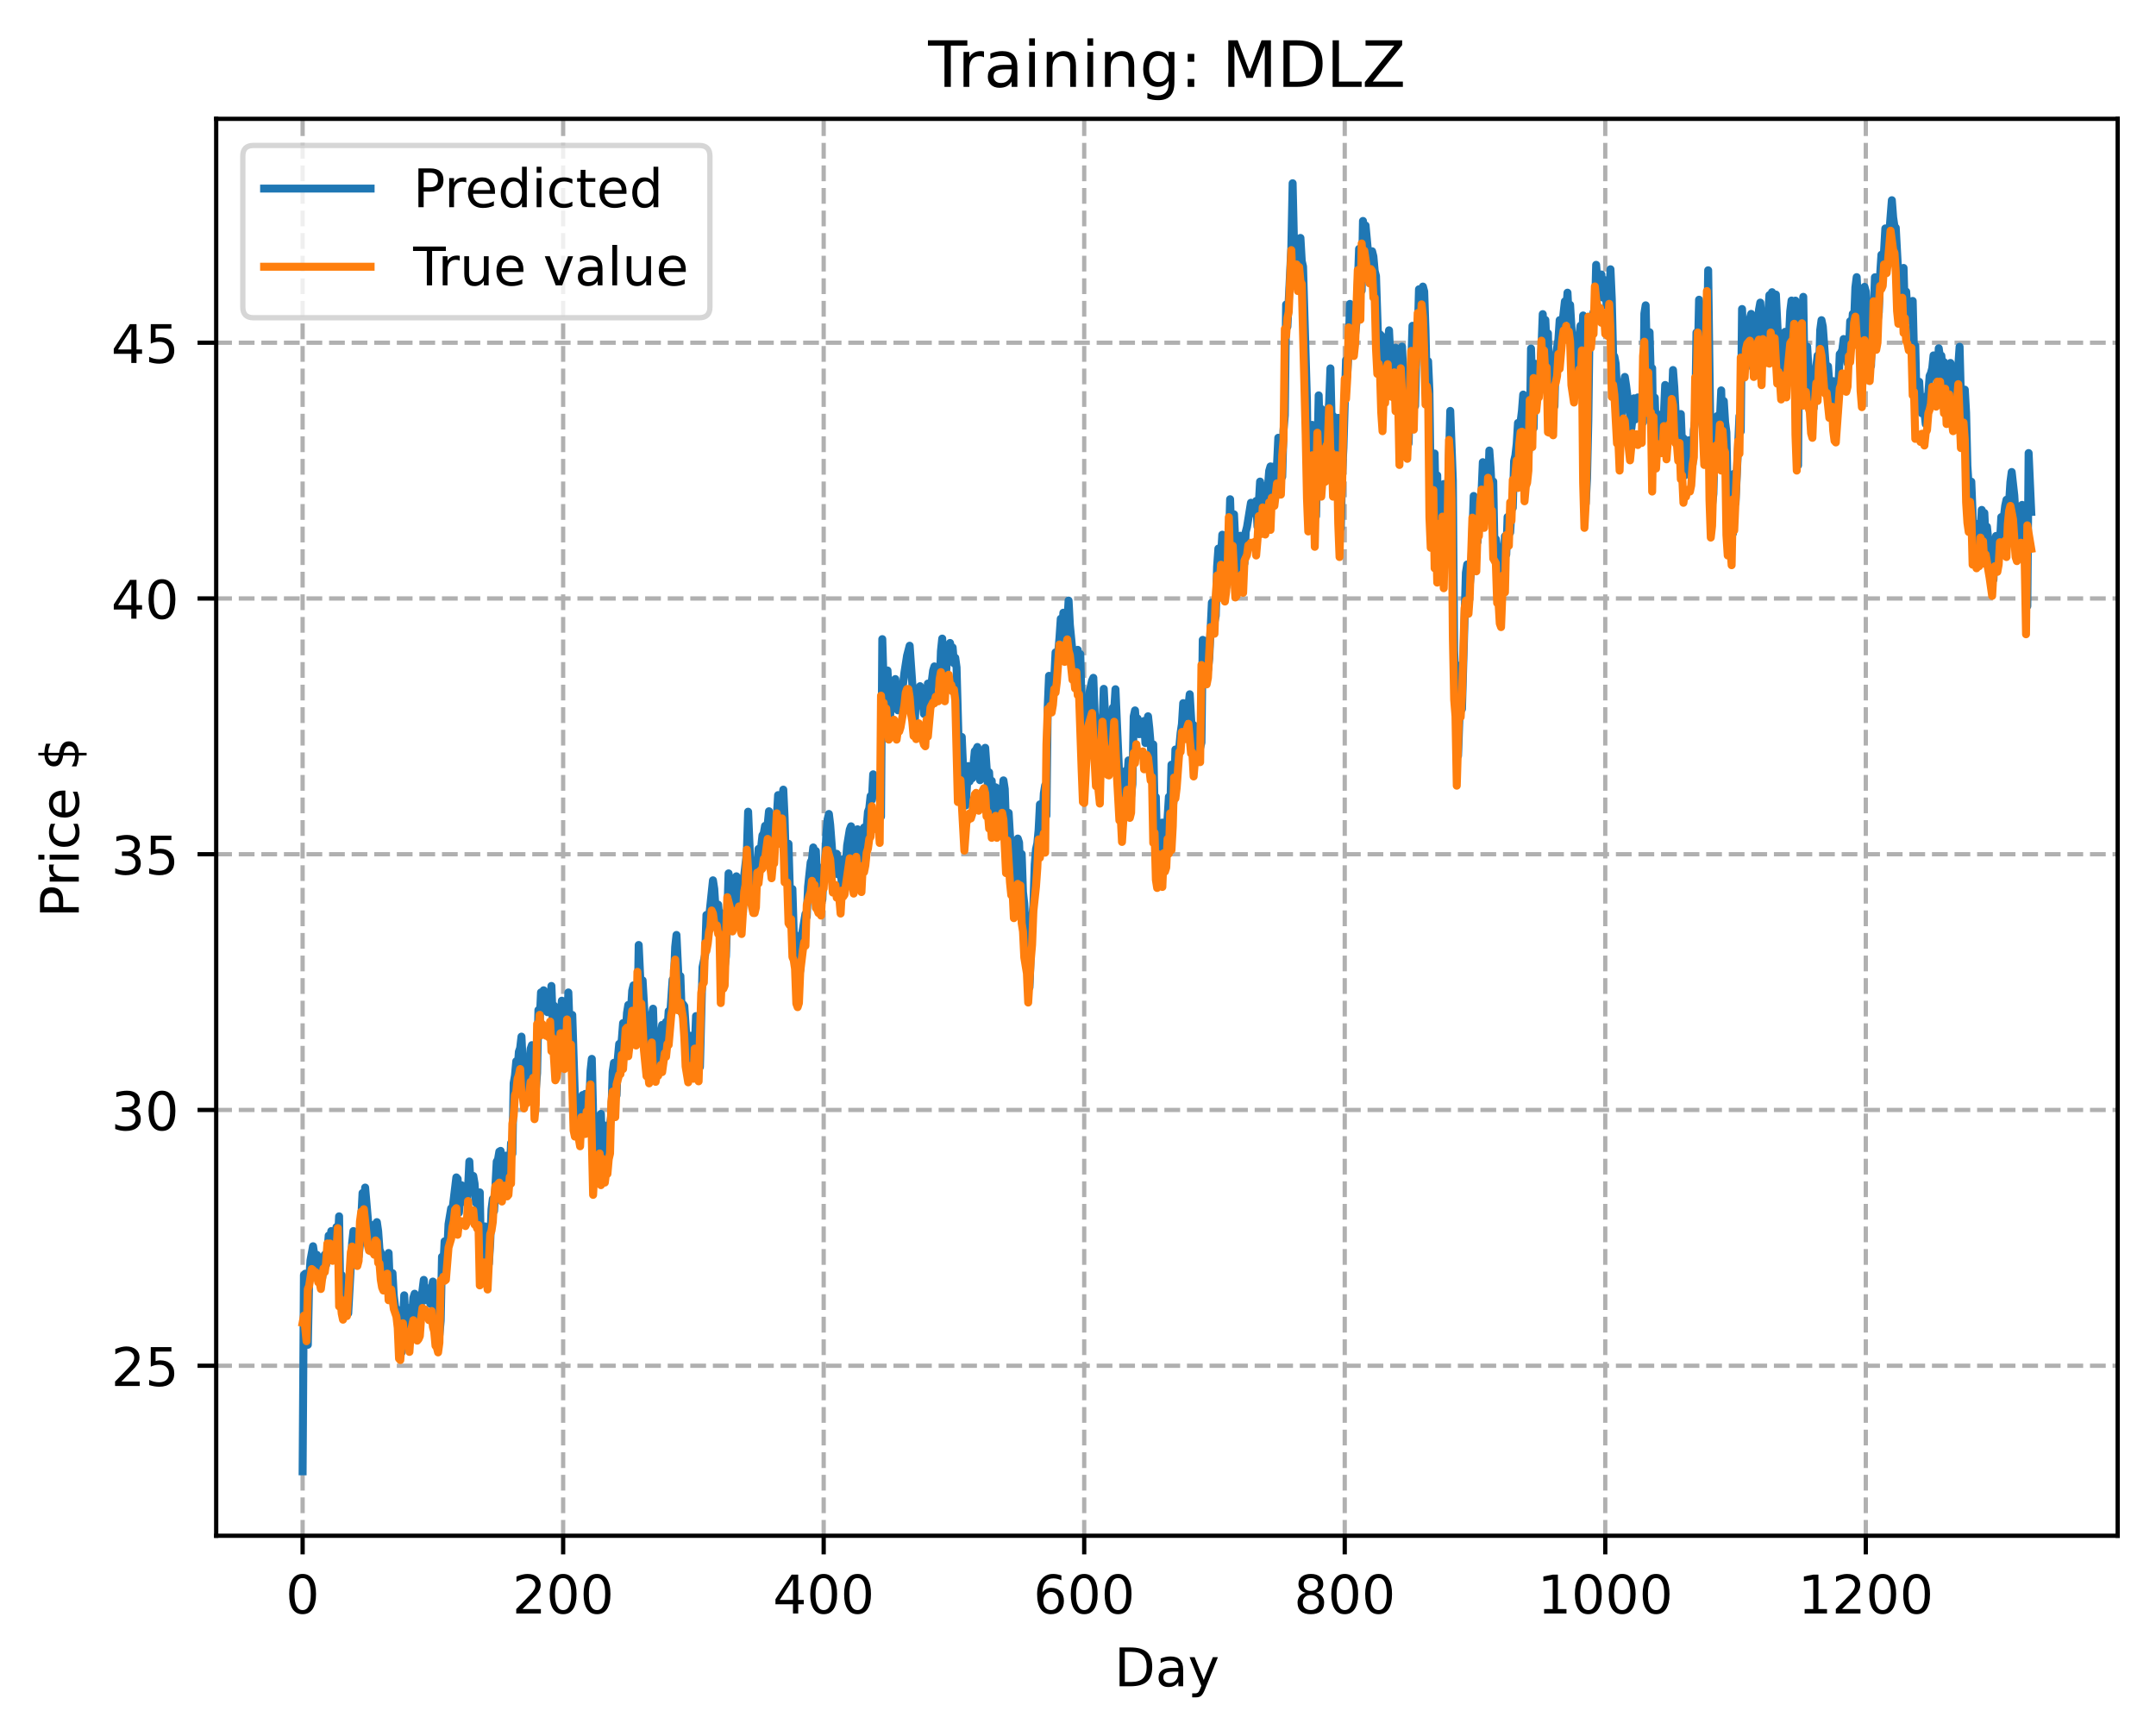 <?xml version="1.0" encoding="utf-8" standalone="no"?>
<!DOCTYPE svg PUBLIC "-//W3C//DTD SVG 1.1//EN"
  "http://www.w3.org/Graphics/SVG/1.1/DTD/svg11.dtd">
<!-- Created with matplotlib (https://matplotlib.org/) -->
<svg height="325.986pt" version="1.1" viewBox="0 0 404.923 325.986" width="404.923pt" xmlns="http://www.w3.org/2000/svg" xmlns:xlink="http://www.w3.org/1999/xlink">
 <defs>
  <style type="text/css">
*{stroke-linecap:butt;stroke-linejoin:round;}
  </style>
 </defs>
 <g id="figure_1">
  <g id="patch_1">
   <path d="M 0 325.986 
L 404.923 325.986 
L 404.923 0 
L 0 0 
z
" style="fill:#ffffff;"/>
  </g>
  <g id="axes_1">
   <g id="patch_2">
    <path d="M 40.603 288.43 
L 397.723 288.43 
L 397.723 22.318 
L 40.603 22.318 
z
" style="fill:#ffffff;"/>
   </g>
   <g id="matplotlib.axis_1">
    <g id="xtick_1">
     <g id="line2d_1">
      <path clip-path="url(#pb809da9f39)" d="M 56.836 288.43 
L 56.836 22.318 
" style="fill:none;stroke:#b0b0b0;stroke-dasharray:2.96,1.28;stroke-dashoffset:0;stroke-width:0.8;"/>
     </g>
     <g id="line2d_2">
      <defs>
       <path d="M 0 0 
L 0 3.5 
" id="m350fde552f" style="stroke:#000000;stroke-width:0.8;"/>
      </defs>
      <g>
       <use style="stroke:#000000;stroke-width:0.8;" x="56.836" xlink:href="#m350fde552f" y="288.43"/>
      </g>
     </g>
     <g id="text_1">
      <!-- 0 -->
      <defs>
       <path d="M 31.781 66.406 
Q 24.172 66.406 20.328 58.906 
Q 16.5 51.422 16.5 36.375 
Q 16.5 21.391 20.328 13.891 
Q 24.172 6.391 31.781 6.391 
Q 39.453 6.391 43.281 13.891 
Q 47.125 21.391 47.125 36.375 
Q 47.125 51.422 43.281 58.906 
Q 39.453 66.406 31.781 66.406 
z
M 31.781 74.219 
Q 44.047 74.219 50.516 64.516 
Q 56.984 54.828 56.984 36.375 
Q 56.984 17.969 50.516 8.266 
Q 44.047 -1.422 31.781 -1.422 
Q 19.531 -1.422 13.062 8.266 
Q 6.594 17.969 6.594 36.375 
Q 6.594 54.828 13.062 64.516 
Q 19.531 74.219 31.781 74.219 
z
" id="DejaVuSans-48"/>
      </defs>
      <g transform="translate(53.655 303.029)scale(0.1 -0.1)">
       <use xlink:href="#DejaVuSans-48"/>
      </g>
     </g>
    </g>
    <g id="xtick_2">
     <g id="line2d_3">
      <path clip-path="url(#pb809da9f39)" d="M 105.766 288.43 
L 105.766 22.318 
" style="fill:none;stroke:#b0b0b0;stroke-dasharray:2.96,1.28;stroke-dashoffset:0;stroke-width:0.8;"/>
     </g>
     <g id="line2d_4">
      <g>
       <use style="stroke:#000000;stroke-width:0.8;" x="105.766" xlink:href="#m350fde552f" y="288.43"/>
      </g>
     </g>
     <g id="text_2">
      <!-- 200 -->
      <defs>
       <path d="M 19.188 8.297 
L 53.609 8.297 
L 53.609 0 
L 7.328 0 
L 7.328 8.297 
Q 12.938 14.109 22.625 23.891 
Q 32.328 33.688 34.812 36.531 
Q 39.547 41.844 41.422 45.531 
Q 43.312 49.219 43.312 52.781 
Q 43.312 58.594 39.234 62.25 
Q 35.156 65.922 28.609 65.922 
Q 23.969 65.922 18.812 64.312 
Q 13.672 62.703 7.812 59.422 
L 7.812 69.391 
Q 13.766 71.781 18.938 73 
Q 24.125 74.219 28.422 74.219 
Q 39.75 74.219 46.484 68.547 
Q 53.219 62.891 53.219 53.422 
Q 53.219 48.922 51.531 44.891 
Q 49.859 40.875 45.406 35.406 
Q 44.188 33.984 37.641 27.219 
Q 31.109 20.453 19.188 8.297 
z
" id="DejaVuSans-50"/>
      </defs>
      <g transform="translate(96.223 303.029)scale(0.1 -0.1)">
       <use xlink:href="#DejaVuSans-50"/>
       <use x="63.623" xlink:href="#DejaVuSans-48"/>
       <use x="127.246" xlink:href="#DejaVuSans-48"/>
      </g>
     </g>
    </g>
    <g id="xtick_3">
     <g id="line2d_5">
      <path clip-path="url(#pb809da9f39)" d="M 154.697 288.43 
L 154.697 22.318 
" style="fill:none;stroke:#b0b0b0;stroke-dasharray:2.96,1.28;stroke-dashoffset:0;stroke-width:0.8;"/>
     </g>
     <g id="line2d_6">
      <g>
       <use style="stroke:#000000;stroke-width:0.8;" x="154.697" xlink:href="#m350fde552f" y="288.43"/>
      </g>
     </g>
     <g id="text_3">
      <!-- 400 -->
      <defs>
       <path d="M 37.797 64.312 
L 12.891 25.391 
L 37.797 25.391 
z
M 35.203 72.906 
L 47.609 72.906 
L 47.609 25.391 
L 58.016 25.391 
L 58.016 17.188 
L 47.609 17.188 
L 47.609 0 
L 37.797 0 
L 37.797 17.188 
L 4.891 17.188 
L 4.891 26.703 
z
" id="DejaVuSans-52"/>
      </defs>
      <g transform="translate(145.153 303.029)scale(0.1 -0.1)">
       <use xlink:href="#DejaVuSans-52"/>
       <use x="63.623" xlink:href="#DejaVuSans-48"/>
       <use x="127.246" xlink:href="#DejaVuSans-48"/>
      </g>
     </g>
    </g>
    <g id="xtick_4">
     <g id="line2d_7">
      <path clip-path="url(#pb809da9f39)" d="M 203.628 288.43 
L 203.628 22.318 
" style="fill:none;stroke:#b0b0b0;stroke-dasharray:2.96,1.28;stroke-dashoffset:0;stroke-width:0.8;"/>
     </g>
     <g id="line2d_8">
      <g>
       <use style="stroke:#000000;stroke-width:0.8;" x="203.628" xlink:href="#m350fde552f" y="288.43"/>
      </g>
     </g>
     <g id="text_4">
      <!-- 600 -->
      <defs>
       <path d="M 33.016 40.375 
Q 26.375 40.375 22.484 35.828 
Q 18.609 31.297 18.609 23.391 
Q 18.609 15.531 22.484 10.953 
Q 26.375 6.391 33.016 6.391 
Q 39.656 6.391 43.531 10.953 
Q 47.406 15.531 47.406 23.391 
Q 47.406 31.297 43.531 35.828 
Q 39.656 40.375 33.016 40.375 
z
M 52.594 71.297 
L 52.594 62.312 
Q 48.875 64.062 45.094 64.984 
Q 41.312 65.922 37.594 65.922 
Q 27.828 65.922 22.672 59.328 
Q 17.531 52.734 16.797 39.406 
Q 19.672 43.656 24.016 45.922 
Q 28.375 48.188 33.594 48.188 
Q 44.578 48.188 50.953 41.516 
Q 57.328 34.859 57.328 23.391 
Q 57.328 12.156 50.688 5.359 
Q 44.047 -1.422 33.016 -1.422 
Q 20.359 -1.422 13.672 8.266 
Q 6.984 17.969 6.984 36.375 
Q 6.984 53.656 15.188 63.938 
Q 23.391 74.219 37.203 74.219 
Q 40.922 74.219 44.703 73.484 
Q 48.484 72.75 52.594 71.297 
z
" id="DejaVuSans-54"/>
      </defs>
      <g transform="translate(194.084 303.029)scale(0.1 -0.1)">
       <use xlink:href="#DejaVuSans-54"/>
       <use x="63.623" xlink:href="#DejaVuSans-48"/>
       <use x="127.246" xlink:href="#DejaVuSans-48"/>
      </g>
     </g>
    </g>
    <g id="xtick_5">
     <g id="line2d_9">
      <path clip-path="url(#pb809da9f39)" d="M 252.558 288.43 
L 252.558 22.318 
" style="fill:none;stroke:#b0b0b0;stroke-dasharray:2.96,1.28;stroke-dashoffset:0;stroke-width:0.8;"/>
     </g>
     <g id="line2d_10">
      <g>
       <use style="stroke:#000000;stroke-width:0.8;" x="252.558" xlink:href="#m350fde552f" y="288.43"/>
      </g>
     </g>
     <g id="text_5">
      <!-- 800 -->
      <defs>
       <path d="M 31.781 34.625 
Q 24.75 34.625 20.719 30.859 
Q 16.703 27.094 16.703 20.516 
Q 16.703 13.922 20.719 10.156 
Q 24.75 6.391 31.781 6.391 
Q 38.812 6.391 42.859 10.172 
Q 46.922 13.969 46.922 20.516 
Q 46.922 27.094 42.891 30.859 
Q 38.875 34.625 31.781 34.625 
z
M 21.922 38.812 
Q 15.578 40.375 12.031 44.719 
Q 8.5 49.078 8.5 55.328 
Q 8.5 64.062 14.719 69.141 
Q 20.953 74.219 31.781 74.219 
Q 42.672 74.219 48.875 69.141 
Q 55.078 64.062 55.078 55.328 
Q 55.078 49.078 51.531 44.719 
Q 48 40.375 41.703 38.812 
Q 48.828 37.156 52.797 32.312 
Q 56.781 27.484 56.781 20.516 
Q 56.781 9.906 50.312 4.234 
Q 43.844 -1.422 31.781 -1.422 
Q 19.734 -1.422 13.25 4.234 
Q 6.781 9.906 6.781 20.516 
Q 6.781 27.484 10.781 32.312 
Q 14.797 37.156 21.922 38.812 
z
M 18.312 54.391 
Q 18.312 48.734 21.844 45.562 
Q 25.391 42.391 31.781 42.391 
Q 38.141 42.391 41.719 45.562 
Q 45.312 48.734 45.312 54.391 
Q 45.312 60.062 41.719 63.234 
Q 38.141 66.406 31.781 66.406 
Q 25.391 66.406 21.844 63.234 
Q 18.312 60.062 18.312 54.391 
z
" id="DejaVuSans-56"/>
      </defs>
      <g transform="translate(243.015 303.029)scale(0.1 -0.1)">
       <use xlink:href="#DejaVuSans-56"/>
       <use x="63.623" xlink:href="#DejaVuSans-48"/>
       <use x="127.246" xlink:href="#DejaVuSans-48"/>
      </g>
     </g>
    </g>
    <g id="xtick_6">
     <g id="line2d_11">
      <path clip-path="url(#pb809da9f39)" d="M 301.489 288.43 
L 301.489 22.318 
" style="fill:none;stroke:#b0b0b0;stroke-dasharray:2.96,1.28;stroke-dashoffset:0;stroke-width:0.8;"/>
     </g>
     <g id="line2d_12">
      <g>
       <use style="stroke:#000000;stroke-width:0.8;" x="301.489" xlink:href="#m350fde552f" y="288.43"/>
      </g>
     </g>
     <g id="text_6">
      <!-- 1000 -->
      <defs>
       <path d="M 12.406 8.297 
L 28.516 8.297 
L 28.516 63.922 
L 10.984 60.406 
L 10.984 69.391 
L 28.422 72.906 
L 38.281 72.906 
L 38.281 8.297 
L 54.391 8.297 
L 54.391 0 
L 12.406 0 
z
" id="DejaVuSans-49"/>
      </defs>
      <g transform="translate(288.764 303.029)scale(0.1 -0.1)">
       <use xlink:href="#DejaVuSans-49"/>
       <use x="63.623" xlink:href="#DejaVuSans-48"/>
       <use x="127.246" xlink:href="#DejaVuSans-48"/>
       <use x="190.869" xlink:href="#DejaVuSans-48"/>
      </g>
     </g>
    </g>
    <g id="xtick_7">
     <g id="line2d_13">
      <path clip-path="url(#pb809da9f39)" d="M 350.419 288.43 
L 350.419 22.318 
" style="fill:none;stroke:#b0b0b0;stroke-dasharray:2.96,1.28;stroke-dashoffset:0;stroke-width:0.8;"/>
     </g>
     <g id="line2d_14">
      <g>
       <use style="stroke:#000000;stroke-width:0.8;" x="350.419" xlink:href="#m350fde552f" y="288.43"/>
      </g>
     </g>
     <g id="text_7">
      <!-- 1200 -->
      <g transform="translate(337.694 303.029)scale(0.1 -0.1)">
       <use xlink:href="#DejaVuSans-49"/>
       <use x="63.623" xlink:href="#DejaVuSans-50"/>
       <use x="127.246" xlink:href="#DejaVuSans-48"/>
       <use x="190.869" xlink:href="#DejaVuSans-48"/>
      </g>
     </g>
    </g>
    <g id="text_8">
     <!-- Day -->
     <defs>
      <path d="M 19.672 64.797 
L 19.672 8.109 
L 31.594 8.109 
Q 46.688 8.109 53.688 14.938 
Q 60.688 21.781 60.688 36.531 
Q 60.688 51.172 53.688 57.984 
Q 46.688 64.797 31.594 64.797 
z
M 9.812 72.906 
L 30.078 72.906 
Q 51.266 72.906 61.172 64.094 
Q 71.094 55.281 71.094 36.531 
Q 71.094 17.672 61.125 8.828 
Q 51.172 0 30.078 0 
L 9.812 0 
z
" id="DejaVuSans-68"/>
      <path d="M 34.281 27.484 
Q 23.391 27.484 19.188 25 
Q 14.984 22.516 14.984 16.5 
Q 14.984 11.719 18.141 8.906 
Q 21.297 6.109 26.703 6.109 
Q 34.188 6.109 38.703 11.406 
Q 43.219 16.703 43.219 25.484 
L 43.219 27.484 
z
M 52.203 31.203 
L 52.203 0 
L 43.219 0 
L 43.219 8.297 
Q 40.141 3.328 35.547 0.953 
Q 30.953 -1.422 24.312 -1.422 
Q 15.922 -1.422 10.953 3.297 
Q 6 8.016 6 15.922 
Q 6 25.141 12.172 29.828 
Q 18.359 34.516 30.609 34.516 
L 43.219 34.516 
L 43.219 35.406 
Q 43.219 41.609 39.141 45 
Q 35.062 48.391 27.688 48.391 
Q 23 48.391 18.547 47.266 
Q 14.109 46.141 10.016 43.891 
L 10.016 52.203 
Q 14.938 54.109 19.578 55.047 
Q 24.219 56 28.609 56 
Q 40.484 56 46.344 49.844 
Q 52.203 43.703 52.203 31.203 
z
" id="DejaVuSans-97"/>
      <path d="M 32.172 -5.078 
Q 28.375 -14.844 24.75 -17.812 
Q 21.141 -20.797 15.094 -20.797 
L 7.906 -20.797 
L 7.906 -13.281 
L 13.188 -13.281 
Q 16.891 -13.281 18.938 -11.516 
Q 21 -9.766 23.484 -3.219 
L 25.094 0.875 
L 2.984 54.688 
L 12.5 54.688 
L 29.594 11.922 
L 46.688 54.688 
L 56.203 54.688 
z
" id="DejaVuSans-121"/>
     </defs>
     <g transform="translate(209.29 316.707)scale(0.1 -0.1)">
      <use xlink:href="#DejaVuSans-68"/>
      <use x="77.002" xlink:href="#DejaVuSans-97"/>
      <use x="138.281" xlink:href="#DejaVuSans-121"/>
     </g>
    </g>
   </g>
   <g id="matplotlib.axis_2">
    <g id="ytick_1">
     <g id="line2d_15">
      <path clip-path="url(#pb809da9f39)" d="M 40.603 256.503 
L 397.723 256.503 
" style="fill:none;stroke:#b0b0b0;stroke-dasharray:2.96,1.28;stroke-dashoffset:0;stroke-width:0.8;"/>
     </g>
     <g id="line2d_16">
      <defs>
       <path d="M 0 0 
L -3.5 0 
" id="maac912422b" style="stroke:#000000;stroke-width:0.8;"/>
      </defs>
      <g>
       <use style="stroke:#000000;stroke-width:0.8;" x="40.603" xlink:href="#maac912422b" y="256.503"/>
      </g>
     </g>
     <g id="text_9">
      <!-- 25 -->
      <defs>
       <path d="M 10.797 72.906 
L 49.516 72.906 
L 49.516 64.594 
L 19.828 64.594 
L 19.828 46.734 
Q 21.969 47.469 24.109 47.828 
Q 26.266 48.188 28.422 48.188 
Q 40.625 48.188 47.75 41.5 
Q 54.891 34.812 54.891 23.391 
Q 54.891 11.625 47.562 5.094 
Q 40.234 -1.422 26.906 -1.422 
Q 22.312 -1.422 17.547 -0.641 
Q 12.797 0.141 7.719 1.703 
L 7.719 11.625 
Q 12.109 9.234 16.797 8.062 
Q 21.484 6.891 26.703 6.891 
Q 35.156 6.891 40.078 11.328 
Q 45.016 15.766 45.016 23.391 
Q 45.016 31 40.078 35.438 
Q 35.156 39.891 26.703 39.891 
Q 22.75 39.891 18.812 39.016 
Q 14.891 38.141 10.797 36.281 
z
" id="DejaVuSans-53"/>
      </defs>
      <g transform="translate(20.878 260.302)scale(0.1 -0.1)">
       <use xlink:href="#DejaVuSans-50"/>
       <use x="63.623" xlink:href="#DejaVuSans-53"/>
      </g>
     </g>
    </g>
    <g id="ytick_2">
     <g id="line2d_17">
      <path clip-path="url(#pb809da9f39)" d="M 40.603 208.469 
L 397.723 208.469 
" style="fill:none;stroke:#b0b0b0;stroke-dasharray:2.96,1.28;stroke-dashoffset:0;stroke-width:0.8;"/>
     </g>
     <g id="line2d_18">
      <g>
       <use style="stroke:#000000;stroke-width:0.8;" x="40.603" xlink:href="#maac912422b" y="208.469"/>
      </g>
     </g>
     <g id="text_10">
      <!-- 30 -->
      <defs>
       <path d="M 40.578 39.312 
Q 47.656 37.797 51.625 33 
Q 55.609 28.219 55.609 21.188 
Q 55.609 10.406 48.188 4.484 
Q 40.766 -1.422 27.094 -1.422 
Q 22.516 -1.422 17.656 -0.516 
Q 12.797 0.391 7.625 2.203 
L 7.625 11.719 
Q 11.719 9.328 16.594 8.109 
Q 21.484 6.891 26.812 6.891 
Q 36.078 6.891 40.938 10.547 
Q 45.797 14.203 45.797 21.188 
Q 45.797 27.641 41.281 31.266 
Q 36.766 34.906 28.719 34.906 
L 20.219 34.906 
L 20.219 43.016 
L 29.109 43.016 
Q 36.375 43.016 40.234 45.922 
Q 44.094 48.828 44.094 54.297 
Q 44.094 59.906 40.109 62.906 
Q 36.141 65.922 28.719 65.922 
Q 24.656 65.922 20.016 65.031 
Q 15.375 64.156 9.812 62.312 
L 9.812 71.094 
Q 15.438 72.656 20.344 73.438 
Q 25.25 74.219 29.594 74.219 
Q 40.828 74.219 47.359 69.109 
Q 53.906 64.016 53.906 55.328 
Q 53.906 49.266 50.438 45.094 
Q 46.969 40.922 40.578 39.312 
z
" id="DejaVuSans-51"/>
      </defs>
      <g transform="translate(20.878 212.268)scale(0.1 -0.1)">
       <use xlink:href="#DejaVuSans-51"/>
       <use x="63.623" xlink:href="#DejaVuSans-48"/>
      </g>
     </g>
    </g>
    <g id="ytick_3">
     <g id="line2d_19">
      <path clip-path="url(#pb809da9f39)" d="M 40.603 160.435 
L 397.723 160.435 
" style="fill:none;stroke:#b0b0b0;stroke-dasharray:2.96,1.28;stroke-dashoffset:0;stroke-width:0.8;"/>
     </g>
     <g id="line2d_20">
      <g>
       <use style="stroke:#000000;stroke-width:0.8;" x="40.603" xlink:href="#maac912422b" y="160.435"/>
      </g>
     </g>
     <g id="text_11">
      <!-- 35 -->
      <g transform="translate(20.878 164.234)scale(0.1 -0.1)">
       <use xlink:href="#DejaVuSans-51"/>
       <use x="63.623" xlink:href="#DejaVuSans-53"/>
      </g>
     </g>
    </g>
    <g id="ytick_4">
     <g id="line2d_21">
      <path clip-path="url(#pb809da9f39)" d="M 40.603 112.401 
L 397.723 112.401 
" style="fill:none;stroke:#b0b0b0;stroke-dasharray:2.96,1.28;stroke-dashoffset:0;stroke-width:0.8;"/>
     </g>
     <g id="line2d_22">
      <g>
       <use style="stroke:#000000;stroke-width:0.8;" x="40.603" xlink:href="#maac912422b" y="112.401"/>
      </g>
     </g>
     <g id="text_12">
      <!-- 40 -->
      <g transform="translate(20.878 116.2)scale(0.1 -0.1)">
       <use xlink:href="#DejaVuSans-52"/>
       <use x="63.623" xlink:href="#DejaVuSans-48"/>
      </g>
     </g>
    </g>
    <g id="ytick_5">
     <g id="line2d_23">
      <path clip-path="url(#pb809da9f39)" d="M 40.603 64.366 
L 397.723 64.366 
" style="fill:none;stroke:#b0b0b0;stroke-dasharray:2.96,1.28;stroke-dashoffset:0;stroke-width:0.8;"/>
     </g>
     <g id="line2d_24">
      <g>
       <use style="stroke:#000000;stroke-width:0.8;" x="40.603" xlink:href="#maac912422b" y="64.366"/>
      </g>
     </g>
     <g id="text_13">
      <!-- 45 -->
      <g transform="translate(20.878 68.166)scale(0.1 -0.1)">
       <use xlink:href="#DejaVuSans-52"/>
       <use x="63.623" xlink:href="#DejaVuSans-53"/>
      </g>
     </g>
    </g>
    <g id="text_14">
     <!-- Price $ -->
     <defs>
      <path d="M 19.672 64.797 
L 19.672 37.406 
L 32.078 37.406 
Q 38.969 37.406 42.719 40.969 
Q 46.484 44.531 46.484 51.125 
Q 46.484 57.672 42.719 61.234 
Q 38.969 64.797 32.078 64.797 
z
M 9.812 72.906 
L 32.078 72.906 
Q 44.344 72.906 50.609 67.359 
Q 56.891 61.812 56.891 51.125 
Q 56.891 40.328 50.609 34.812 
Q 44.344 29.297 32.078 29.297 
L 19.672 29.297 
L 19.672 0 
L 9.812 0 
z
" id="DejaVuSans-80"/>
      <path d="M 41.109 46.297 
Q 39.594 47.172 37.812 47.578 
Q 36.031 48 33.891 48 
Q 26.266 48 22.188 43.047 
Q 18.109 38.094 18.109 28.812 
L 18.109 0 
L 9.078 0 
L 9.078 54.688 
L 18.109 54.688 
L 18.109 46.188 
Q 20.953 51.172 25.484 53.578 
Q 30.031 56 36.531 56 
Q 37.453 56 38.578 55.875 
Q 39.703 55.766 41.062 55.516 
z
" id="DejaVuSans-114"/>
      <path d="M 9.422 54.688 
L 18.406 54.688 
L 18.406 0 
L 9.422 0 
z
M 9.422 75.984 
L 18.406 75.984 
L 18.406 64.594 
L 9.422 64.594 
z
" id="DejaVuSans-105"/>
      <path d="M 48.781 52.594 
L 48.781 44.188 
Q 44.969 46.297 41.141 47.344 
Q 37.312 48.391 33.406 48.391 
Q 24.656 48.391 19.812 42.844 
Q 14.984 37.312 14.984 27.297 
Q 14.984 17.281 19.812 11.734 
Q 24.656 6.203 33.406 6.203 
Q 37.312 6.203 41.141 7.25 
Q 44.969 8.297 48.781 10.406 
L 48.781 2.094 
Q 45.016 0.344 40.984 -0.531 
Q 36.969 -1.422 32.422 -1.422 
Q 20.062 -1.422 12.781 6.344 
Q 5.516 14.109 5.516 27.297 
Q 5.516 40.672 12.859 48.328 
Q 20.219 56 33.016 56 
Q 37.156 56 41.109 55.141 
Q 45.062 54.297 48.781 52.594 
z
" id="DejaVuSans-99"/>
      <path d="M 56.203 29.594 
L 56.203 25.203 
L 14.891 25.203 
Q 15.484 15.922 20.484 11.062 
Q 25.484 6.203 34.422 6.203 
Q 39.594 6.203 44.453 7.469 
Q 49.312 8.734 54.109 11.281 
L 54.109 2.781 
Q 49.266 0.734 44.188 -0.344 
Q 39.109 -1.422 33.891 -1.422 
Q 20.797 -1.422 13.156 6.188 
Q 5.516 13.812 5.516 26.812 
Q 5.516 40.234 12.766 48.109 
Q 20.016 56 32.328 56 
Q 43.359 56 49.781 48.891 
Q 56.203 41.797 56.203 29.594 
z
M 47.219 32.234 
Q 47.125 39.594 43.094 43.984 
Q 39.062 48.391 32.422 48.391 
Q 24.906 48.391 20.391 44.141 
Q 15.875 39.891 15.188 32.172 
z
" id="DejaVuSans-101"/>
      <path id="DejaVuSans-32"/>
      <path d="M 33.797 -14.703 
L 28.906 -14.703 
L 28.859 0 
Q 23.734 0.094 18.609 1.188 
Q 13.484 2.297 8.297 4.5 
L 8.297 13.281 
Q 13.281 10.156 18.375 8.562 
Q 23.484 6.984 28.906 6.938 
L 28.906 29.203 
Q 18.109 30.953 13.203 35.156 
Q 8.297 39.359 8.297 46.688 
Q 8.297 54.641 13.625 59.219 
Q 18.953 63.812 28.906 64.5 
L 28.906 75.984 
L 33.797 75.984 
L 33.797 64.656 
Q 38.328 64.453 42.578 63.688 
Q 46.828 62.938 50.875 61.625 
L 50.875 53.078 
Q 46.828 55.125 42.547 56.25 
Q 38.281 57.375 33.797 57.562 
L 33.797 36.719 
Q 44.875 35.016 50.094 30.609 
Q 55.328 26.219 55.328 18.609 
Q 55.328 10.359 49.781 5.594 
Q 44.234 0.828 33.797 0.094 
z
M 28.906 37.594 
L 28.906 57.625 
Q 23.25 56.984 20.266 54.391 
Q 17.281 51.812 17.281 47.516 
Q 17.281 43.312 20.031 40.969 
Q 22.797 38.625 28.906 37.594 
z
M 33.797 28.219 
L 33.797 7.078 
Q 39.984 7.906 43.141 10.594 
Q 46.297 13.281 46.297 17.672 
Q 46.297 21.969 43.281 24.5 
Q 40.281 27.047 33.797 28.219 
z
" id="DejaVuSans-36"/>
     </defs>
     <g transform="translate(14.798 172.342)rotate(-90)scale(0.1 -0.1)">
      <use xlink:href="#DejaVuSans-80"/>
      <use x="58.553" xlink:href="#DejaVuSans-114"/>
      <use x="99.666" xlink:href="#DejaVuSans-105"/>
      <use x="127.449" xlink:href="#DejaVuSans-99"/>
      <use x="182.43" xlink:href="#DejaVuSans-101"/>
      <use x="243.953" xlink:href="#DejaVuSans-32"/>
      <use x="275.74" xlink:href="#DejaVuSans-36"/>
     </g>
    </g>
   </g>
   <g id="line2d_25">
    <path clip-path="url(#pb809da9f39)" d="M 56.836 276.334 
L 57.081 239.493 
L 57.325 239.213 
L 57.57 248.064 
L 57.814 252.57 
L 58.059 240.523 
L 58.304 236.739 
L 58.793 234.062 
L 59.282 237.352 
L 59.527 235.68 
L 59.772 236.499 
L 60.016 238.406 
L 60.261 237.879 
L 60.506 240.04 
L 60.75 238.306 
L 60.995 235.648 
L 61.24 237.575 
L 61.484 235.41 
L 61.729 232.052 
L 61.974 233.899 
L 62.218 231.208 
L 62.463 232.842 
L 62.708 235.426 
L 62.952 231.994 
L 63.197 230.444 
L 63.441 233.43 
L 63.686 228.442 
L 63.931 245.087 
L 64.175 239.483 
L 64.42 243.951 
L 64.665 245.309 
L 64.909 241.581 
L 65.399 246.664 
L 66.133 233.439 
L 66.377 231.21 
L 66.622 233.092 
L 66.867 234.068 
L 67.111 234.417 
L 67.356 235.99 
L 67.601 233.714 
L 68.09 224.063 
L 68.335 226.894 
L 68.579 223.038 
L 69.313 231.519 
L 69.558 232.338 
L 70.047 232.874 
L 70.292 229.998 
L 70.536 232.403 
L 70.781 229.529 
L 71.026 231.225 
L 71.27 234.684 
L 71.515 235.242 
L 71.76 238.524 
L 72.004 239.294 
L 72.249 239.628 
L 72.494 237.755 
L 72.738 239.123 
L 72.983 235.328 
L 73.228 241.632 
L 73.472 239.296 
L 73.717 239.112 
L 73.962 243.394 
L 74.206 245.404 
L 74.451 246.038 
L 74.696 246.005 
L 74.94 247.618 
L 75.429 254.022 
L 75.919 243.276 
L 76.163 248.581 
L 76.408 249.226 
L 76.653 245.642 
L 76.897 249.043 
L 77.142 250.547 
L 77.631 243.749 
L 77.876 242.979 
L 78.121 246.927 
L 78.365 244.635 
L 78.61 248.337 
L 79.589 240.379 
L 79.833 244.201 
L 80.078 242.576 
L 80.323 243.795 
L 80.567 241.959 
L 80.812 244.868 
L 81.301 240.693 
L 81.546 247.185 
L 81.79 247.243 
L 82.035 248.662 
L 82.28 250.742 
L 82.524 250.781 
L 82.769 248.029 
L 83.014 236.031 
L 83.258 237.797 
L 83.503 233.134 
L 83.748 235.403 
L 83.992 235.123 
L 84.237 229.895 
L 84.726 226.954 
L 84.971 227.246 
L 85.705 221.129 
L 85.95 221.409 
L 86.194 227.77 
L 86.684 222.601 
L 86.928 224.714 
L 87.173 223.133 
L 87.417 223.533 
L 87.662 225.97 
L 87.907 223.101 
L 88.151 218.141 
L 88.396 223.092 
L 88.641 221.114 
L 88.885 220.854 
L 89.13 222.277 
L 89.375 225.908 
L 89.619 226.051 
L 89.864 227.205 
L 90.109 223.946 
L 90.353 237.203 
L 90.598 233.26 
L 90.843 231.178 
L 91.087 230.336 
L 91.332 234.797 
L 91.577 234.746 
L 91.821 237.324 
L 92.066 233.407 
L 92.311 227.126 
L 92.555 225.185 
L 92.8 227.436 
L 93.289 218.152 
L 93.534 217.754 
L 93.778 216.284 
L 94.023 216.146 
L 94.268 218.25 
L 94.512 221.519 
L 95.002 217.053 
L 95.246 220.129 
L 95.491 221.614 
L 95.736 220.411 
L 95.98 214.693 
L 96.225 216.681 
L 96.47 203.44 
L 96.714 202.012 
L 96.959 199.312 
L 97.204 201.22 
L 97.448 197.532 
L 97.693 196.839 
L 97.938 194.692 
L 98.182 199.738 
L 98.427 201.694 
L 98.672 206.364 
L 98.916 202.874 
L 99.161 203.99 
L 99.65 197.003 
L 99.895 196.288 
L 100.139 200.208 
L 100.384 196.938 
L 100.629 204.681 
L 100.873 201.547 
L 101.118 189.701 
L 101.363 191.798 
L 101.607 186.379 
L 101.852 189.636 
L 102.097 185.986 
L 102.341 188.485 
L 102.586 187.825 
L 102.831 190.109 
L 103.075 188.88 
L 103.32 189.467 
L 103.565 185.175 
L 103.809 191.687 
L 104.054 188.875 
L 104.299 195.342 
L 104.543 197.969 
L 105.032 194.672 
L 105.522 187.944 
L 105.766 190.239 
L 106.011 189.977 
L 106.256 195.082 
L 106.5 192.965 
L 106.745 186.396 
L 106.99 193.432 
L 107.234 196.48 
L 107.479 190.613 
L 107.968 205.771 
L 108.213 209.019 
L 108.458 207.511 
L 108.702 209.002 
L 108.947 209.785 
L 109.192 211.819 
L 109.436 205.657 
L 109.681 208.614 
L 109.926 205.44 
L 110.17 208.405 
L 110.415 205.3 
L 110.66 207.63 
L 110.904 201.162 
L 111.149 198.868 
L 111.638 219.235 
L 111.883 215.068 
L 112.127 218.702 
L 112.372 216.565 
L 112.861 209.199 
L 113.106 216.722 
L 113.351 211.283 
L 113.595 215.613 
L 113.84 217.723 
L 114.085 214.146 
L 114.329 214.798 
L 114.574 211.124 
L 114.819 209.317 
L 115.063 201.283 
L 115.308 199.602 
L 115.797 205.724 
L 116.042 198.702 
L 116.287 196.061 
L 116.531 196.347 
L 116.776 195.289 
L 117.02 192.148 
L 117.265 196.561 
L 117.51 194.187 
L 117.754 190.248 
L 117.999 188.741 
L 118.244 192.676 
L 118.488 190.023 
L 118.733 186.065 
L 118.978 185.064 
L 119.222 188.836 
L 119.467 187.153 
L 119.712 191.862 
L 119.956 177.48 
L 120.446 188.027 
L 120.69 184.127 
L 121.424 196.928 
L 121.669 198.647 
L 121.914 194.433 
L 122.158 196.737 
L 122.403 190.869 
L 122.648 189.446 
L 122.892 197.269 
L 123.381 200.794 
L 123.626 198.671 
L 123.871 197.824 
L 124.115 194.044 
L 124.36 192.491 
L 124.605 196.025 
L 125.094 191.923 
L 125.339 193.729 
L 125.583 189.896 
L 125.828 191.19 
L 126.317 183.997 
L 126.562 184.132 
L 126.807 177.861 
L 127.051 175.596 
L 127.541 186.02 
L 127.785 183.32 
L 128.03 190.225 
L 128.275 188.601 
L 128.519 188.954 
L 129.008 196.238 
L 129.253 199.113 
L 129.498 199.428 
L 129.742 194.531 
L 129.987 198.01 
L 130.232 196.515 
L 130.476 197.329 
L 130.721 190.831 
L 131.455 200.399 
L 131.944 181.653 
L 132.434 179.308 
L 132.678 171.837 
L 132.923 174.722 
L 133.902 165.333 
L 134.146 166.933 
L 134.391 170.707 
L 134.636 171.397 
L 134.88 169.894 
L 135.125 172.958 
L 135.369 171.443 
L 135.614 182.967 
L 135.859 178.663 
L 136.103 181.566 
L 136.348 179.573 
L 136.837 164.031 
L 137.082 166.001 
L 137.327 166.191 
L 137.571 169.705 
L 137.816 169.642 
L 138.061 165.225 
L 138.305 164.578 
L 138.55 167.366 
L 138.795 165.077 
L 139.039 165.341 
L 139.284 171.473 
L 139.529 171.368 
L 139.773 164.398 
L 140.263 160.168 
L 140.507 152.447 
L 140.996 164.137 
L 141.241 162.462 
L 141.486 165.965 
L 141.73 166.78 
L 142.22 163.412 
L 142.464 159.43 
L 142.709 163.41 
L 142.954 159.094 
L 143.198 156.876 
L 143.443 156.514 
L 143.688 155.102 
L 143.932 155.272 
L 144.177 154.878 
L 144.422 152.363 
L 144.666 157.682 
L 144.911 158.4 
L 145.156 160.816 
L 145.4 157.566 
L 145.645 155.938 
L 145.89 153.488 
L 146.134 149.332 
L 146.379 155.392 
L 146.624 155.838 
L 146.868 150.174 
L 147.113 148.305 
L 147.357 153.56 
L 147.602 162.576 
L 147.847 159.843 
L 148.091 158.465 
L 148.336 167.021 
L 148.581 168.523 
L 148.825 166.972 
L 149.07 175.109 
L 149.315 175.61 
L 149.804 183.235 
L 150.049 183.858 
L 150.293 182.125 
L 150.538 176.04 
L 151.272 171.646 
L 151.517 172.175 
L 151.761 166.55 
L 152.251 161.934 
L 152.495 161.442 
L 152.74 159.16 
L 152.984 160.42 
L 153.229 159.819 
L 153.474 164.994 
L 153.963 167.496 
L 154.208 166.315 
L 154.452 168.938 
L 154.697 162.934 
L 154.942 162.258 
L 155.186 156.818 
L 155.431 153.89 
L 155.676 152.872 
L 155.92 154.895 
L 156.41 161.346 
L 156.654 163.755 
L 157.144 160.348 
L 157.388 164.225 
L 157.633 161.977 
L 157.878 162.394 
L 158.122 166.793 
L 158.367 161.353 
L 158.612 162.47 
L 158.856 162.264 
L 159.101 158.796 
L 159.59 155.814 
L 159.835 155.19 
L 160.079 157.763 
L 160.324 158.954 
L 160.569 163.051 
L 161.058 155.749 
L 161.547 162.173 
L 161.792 158.193 
L 162.037 161.153 
L 162.281 155.413 
L 162.526 158.226 
L 163.015 152.453 
L 163.26 151.809 
L 163.505 149.504 
L 163.749 150.233 
L 163.994 145.424 
L 164.239 147.353 
L 164.483 147.696 
L 164.728 148.35 
L 165.217 149.103 
L 165.462 153.378 
L 165.706 120.038 
L 165.951 128.216 
L 166.196 127.385 
L 166.44 131.552 
L 166.685 125.924 
L 167.174 134.576 
L 167.419 129.993 
L 167.664 132.411 
L 168.153 127.534 
L 168.398 131.512 
L 168.642 133.414 
L 168.887 131.874 
L 169.132 131.763 
L 169.376 130.361 
L 169.866 126.291 
L 170.355 123.143 
L 170.844 121.275 
L 171.823 135.338 
L 172.067 129.983 
L 172.312 132.579 
L 172.557 130.042 
L 172.801 128.871 
L 173.046 131.505 
L 173.291 131.784 
L 173.535 134.092 
L 173.78 133.856 
L 174.025 133.878 
L 174.269 128.381 
L 174.514 132.687 
L 174.759 132.307 
L 175.003 127.897 
L 175.248 125.941 
L 175.493 125.157 
L 175.737 127.234 
L 175.982 125.483 
L 176.227 126.699 
L 176.471 129.429 
L 176.716 122.276 
L 176.96 119.934 
L 177.205 126.134 
L 177.45 123.279 
L 177.694 126.45 
L 177.939 121.606 
L 178.184 124.142 
L 178.428 120.754 
L 178.673 122.056 
L 178.918 121.603 
L 179.162 124.577 
L 179.407 123.542 
L 179.652 125.344 
L 180.141 143.144 
L 180.386 139.856 
L 180.63 138.405 
L 181.12 149.772 
L 181.364 151.29 
L 181.854 143.878 
L 182.098 146.765 
L 182.343 144.586 
L 182.588 146.181 
L 183.077 141.07 
L 183.321 140.827 
L 183.566 140.292 
L 183.811 142.37 
L 184.055 146.529 
L 184.3 143.334 
L 184.545 144.197 
L 185.034 140.448 
L 185.523 147.353 
L 185.768 145.046 
L 186.013 149.636 
L 186.257 146.649 
L 186.502 152.168 
L 186.991 147.858 
L 187.236 148.103 
L 187.481 152.183 
L 187.97 148.549 
L 188.215 149.363 
L 188.459 146.562 
L 188.704 148.179 
L 188.948 155.226 
L 189.193 158.096 
L 189.438 152.667 
L 190.172 165.173 
L 190.416 162.863 
L 190.661 166.963 
L 190.906 164.491 
L 191.15 157.489 
L 191.395 158.233 
L 191.64 164.915 
L 191.884 160.392 
L 192.129 167.533 
L 192.374 169.74 
L 192.618 175.009 
L 192.863 176.703 
L 193.108 179.947 
L 193.352 185.442 
L 193.842 172.603 
L 194.086 169.945 
L 194.331 162.338 
L 194.575 159.467 
L 194.82 158.4 
L 195.065 155.872 
L 195.309 151.069 
L 195.554 154.788 
L 195.799 153.62 
L 196.043 149.019 
L 196.288 147.501 
L 196.533 153.185 
L 196.777 132.742 
L 197.022 126.929 
L 197.267 129.732 
L 197.511 128.631 
L 197.756 129.096 
L 198.001 127.381 
L 198.245 122.521 
L 198.49 125.276 
L 198.979 119.821 
L 199.224 116.204 
L 199.469 119.002 
L 199.713 115.072 
L 200.203 119.741 
L 200.447 117.244 
L 200.692 112.792 
L 200.936 117.362 
L 201.426 122.389 
L 201.67 124.854 
L 201.915 122.414 
L 202.16 125.108 
L 202.404 122.045 
L 202.649 125.684 
L 202.894 122.848 
L 203.138 132.931 
L 203.628 144.003 
L 204.117 139.334 
L 204.362 132.802 
L 204.606 130.07 
L 205.096 127.836 
L 205.34 127.303 
L 205.585 133.822 
L 205.83 136.759 
L 206.074 142.91 
L 206.319 137.992 
L 206.563 143.174 
L 206.808 143.599 
L 207.297 129.374 
L 207.787 138.974 
L 208.031 140.574 
L 208.276 143.291 
L 208.521 141.512 
L 209.01 132.914 
L 209.255 133.483 
L 209.499 129.444 
L 210.233 146.385 
L 210.478 148.664 
L 210.723 148.267 
L 210.967 152.675 
L 211.457 144.74 
L 211.701 146.502 
L 211.946 142.81 
L 212.435 149.507 
L 212.68 147.255 
L 212.924 134.551 
L 213.169 133.424 
L 213.414 136.626 
L 213.658 134.941 
L 213.903 137.888 
L 214.148 136.336 
L 214.392 137.886 
L 214.882 135.405 
L 215.126 139.563 
L 215.616 134.525 
L 215.86 136.819 
L 216.35 142.747 
L 216.594 139.805 
L 216.839 151.342 
L 217.084 149.681 
L 217.328 159.249 
L 217.573 161.092 
L 217.818 154.977 
L 218.062 159.624 
L 218.307 154.493 
L 218.551 159.871 
L 218.796 154.753 
L 219.041 157.506 
L 219.53 149.645 
L 219.775 152.368 
L 220.019 143.616 
L 220.264 151.745 
L 220.509 149.578 
L 220.753 140.768 
L 220.998 145.655 
L 221.732 137.624 
L 221.977 135.994 
L 222.221 132.057 
L 222.466 133.602 
L 222.711 132.517 
L 222.955 134.615 
L 223.445 130.392 
L 223.934 138.764 
L 224.179 136.18 
L 224.423 141.159 
L 224.668 137.227 
L 224.912 140.244 
L 225.157 139.652 
L 225.402 140.45 
L 225.646 139.464 
L 225.891 120.177 
L 226.136 123.361 
L 226.38 120.368 
L 226.625 122.326 
L 226.87 125.833 
L 227.114 123.614 
L 227.604 113.178 
L 227.848 116.199 
L 228.093 116.856 
L 228.338 115.633 
L 228.582 106.439 
L 228.827 103.024 
L 229.072 108.512 
L 229.561 100.423 
L 229.806 104.792 
L 230.05 106.16 
L 230.295 110.248 
L 230.784 102.658 
L 231.029 93.764 
L 231.273 101.415 
L 231.518 100.356 
L 231.763 96.596 
L 232.252 106.956 
L 232.497 105.776 
L 232.986 100.621 
L 233.231 102.912 
L 233.475 100.671 
L 233.72 105.81 
L 233.965 99.891 
L 234.209 98.948 
L 234.943 94.422 
L 235.188 95.165 
L 235.433 96.384 
L 235.677 95.731 
L 235.922 94.086 
L 236.167 98.897 
L 236.656 90.446 
L 237.145 96.536 
L 237.39 91.291 
L 237.634 94.631 
L 237.879 94.675 
L 238.368 88.431 
L 238.613 87.599 
L 238.858 94.818 
L 239.102 87.648 
L 239.592 92.483 
L 240.081 82.217 
L 240.326 87.195 
L 240.815 89.543 
L 241.06 80.833 
L 241.304 77.992 
L 241.549 57.191 
L 241.794 61.341 
L 242.527 46.544 
L 242.772 34.414 
L 243.017 45.155 
L 243.261 46.608 
L 243.506 51.193 
L 243.751 47.623 
L 243.995 50.169 
L 244.24 44.688 
L 244.485 49.02 
L 244.729 50.075 
L 245.463 75.325 
L 245.708 97.006 
L 245.953 92.56 
L 246.197 84.199 
L 246.442 79.797 
L 246.687 79.984 
L 246.931 84.873 
L 247.176 96.937 
L 247.665 74.255 
L 247.91 82.481 
L 248.155 76.798 
L 248.399 83.288 
L 248.644 82.389 
L 248.888 79.503 
L 249.133 85.277 
L 249.378 78.512 
L 249.622 75.675 
L 249.867 69.187 
L 250.112 79.809 
L 250.356 78.093 
L 250.601 89.059 
L 250.846 84.393 
L 251.09 89.368 
L 251.335 78.476 
L 251.824 99.179 
L 252.069 88.705 
L 252.314 84.129 
L 252.803 67.63 
L 253.048 70.025 
L 253.292 65.937 
L 253.537 57.076 
L 253.782 60.325 
L 254.026 58.905 
L 254.271 60.444 
L 254.515 62.8 
L 254.76 60.523 
L 255.249 46.74 
L 255.739 54.584 
L 255.983 41.496 
L 256.228 45.3 
L 256.473 42.346 
L 257.207 50.27 
L 257.451 50.221 
L 257.696 47.192 
L 257.941 48.164 
L 258.185 50.896 
L 258.43 51.846 
L 258.919 66.635 
L 259.164 62.775 
L 259.409 63.037 
L 259.653 71.432 
L 259.898 75.716 
L 260.143 68.467 
L 260.387 70.506 
L 260.632 64.772 
L 260.876 62.038 
L 261.121 66.988 
L 261.366 66.655 
L 261.61 69.32 
L 261.855 70.396 
L 262.1 65.304 
L 262.344 71.436 
L 262.589 65.592 
L 262.834 70.884 
L 263.078 80.084 
L 263.323 65.101 
L 263.568 70.464 
L 264.057 75.404 
L 264.302 69.606 
L 264.546 83.296 
L 265.28 61.189 
L 265.525 65.52 
L 265.77 76.25 
L 266.014 66.303 
L 266.259 63.085 
L 266.503 54.327 
L 266.993 59.137 
L 267.237 53.822 
L 267.482 54.729 
L 267.727 62.018 
L 267.971 72.755 
L 268.216 67.838 
L 268.461 73.404 
L 268.705 92.183 
L 268.95 94.762 
L 269.439 85.175 
L 269.684 97.706 
L 269.929 89.273 
L 270.173 103.438 
L 270.418 92.285 
L 270.663 102.971 
L 270.907 103.488 
L 271.152 90.911 
L 271.397 102.22 
L 271.641 93.881 
L 271.886 95.54 
L 272.375 77.171 
L 272.864 90.239 
L 273.109 122.214 
L 273.354 128.292 
L 273.598 129.759 
L 273.843 141.938 
L 274.088 135.131 
L 274.332 124.952 
L 274.577 133.162 
L 275.311 107.553 
L 275.556 106.012 
L 275.8 107.227 
L 276.045 109.753 
L 276.29 107.328 
L 276.779 93.152 
L 277.024 99.645 
L 277.268 99.469 
L 277.513 101.757 
L 277.758 93.794 
L 278.002 98.513 
L 278.491 86.804 
L 278.981 95.549 
L 279.225 88.368 
L 279.47 92.508 
L 279.715 84.614 
L 279.959 88.008 
L 280.204 93.117 
L 280.449 90.423 
L 280.693 103.459 
L 280.938 101.24 
L 281.183 102.879 
L 281.427 108.898 
L 281.672 107.215 
L 281.917 110.412 
L 282.161 111.403 
L 282.651 100.709 
L 282.895 104.143 
L 283.14 97.095 
L 283.385 97.753 
L 283.629 100 
L 283.874 95.608 
L 284.118 95.365 
L 284.363 86.615 
L 284.608 85.542 
L 284.852 83.382 
L 285.097 79.429 
L 285.342 84.966 
L 285.586 79.213 
L 285.831 77.22 
L 286.076 74.105 
L 286.32 76.629 
L 286.565 87.863 
L 287.054 85.391 
L 287.299 83.015 
L 287.544 65.459 
L 288.033 80.404 
L 288.278 68.314 
L 288.522 75.922 
L 288.767 73.431 
L 289.012 68.257 
L 289.256 69.265 
L 289.501 65.435 
L 289.746 58.994 
L 289.99 63.989 
L 290.235 60.091 
L 290.479 65.222 
L 290.724 62.6 
L 290.969 74.17 
L 291.213 76.521 
L 291.458 75.519 
L 291.703 72.96 
L 291.947 76.299 
L 292.192 66.788 
L 292.681 63.777 
L 292.926 60.12 
L 293.171 63.093 
L 293.905 56.593 
L 294.149 58.395 
L 294.394 54.965 
L 294.639 59.787 
L 294.883 57.249 
L 295.617 69.441 
L 295.862 71.042 
L 296.106 66.911 
L 296.351 69.116 
L 296.596 63.263 
L 296.84 61.171 
L 297.085 66.383 
L 297.33 59.25 
L 297.574 87.343 
L 297.819 94.574 
L 298.064 89.906 
L 298.308 78.944 
L 298.553 60.149 
L 298.798 59.8 
L 299.042 60.012 
L 299.287 58.62 
L 299.532 59.434 
L 299.776 49.74 
L 300.021 52.977 
L 300.266 53.268 
L 300.51 54.087 
L 300.755 51.546 
L 301 55.887 
L 301.244 52.558 
L 301.489 52.651 
L 301.734 57.388 
L 301.978 57.254 
L 302.223 57.534 
L 302.467 50.573 
L 302.712 56.14 
L 302.957 66.572 
L 303.201 66.964 
L 303.446 68.305 
L 303.935 78.176 
L 304.18 76.187 
L 304.425 81.622 
L 304.669 73.916 
L 305.159 70.789 
L 305.403 72.413 
L 305.893 76.387 
L 306.137 77.908 
L 306.382 80.545 
L 306.627 78.424 
L 306.871 74.809 
L 307.116 78.78 
L 307.361 75.475 
L 307.605 74.641 
L 307.85 77.959 
L 308.094 76.053 
L 308.584 79.328 
L 308.828 58.908 
L 309.073 57.342 
L 309.318 67.8 
L 309.807 62.393 
L 310.052 71.097 
L 310.296 69.151 
L 310.541 85.474 
L 310.786 74.682 
L 311.03 82.37 
L 311.275 83.956 
L 311.52 78.532 
L 311.764 81.966 
L 312.254 77.642 
L 312.498 77.703 
L 312.743 72.302 
L 313.232 82.139 
L 313.477 75.797 
L 313.722 73.102 
L 313.966 76.579 
L 314.211 69.494 
L 314.455 72.751 
L 314.7 77.54 
L 314.945 77.958 
L 315.434 82.208 
L 315.679 77.763 
L 315.923 84.248 
L 316.168 82.284 
L 316.413 89.295 
L 316.657 86.287 
L 316.902 86.905 
L 317.147 82.689 
L 317.391 84.116 
L 317.636 86.582 
L 317.881 87.226 
L 318.125 80.719 
L 318.37 79.097 
L 318.615 62.454 
L 318.859 67.544 
L 319.104 56.288 
L 319.349 58.63 
L 320.327 82.531 
L 320.816 50.76 
L 321.306 87.58 
L 321.55 94.863 
L 321.795 92.744 
L 322.04 83.156 
L 322.284 81.796 
L 322.529 78.131 
L 322.774 80.754 
L 323.018 78.778 
L 323.263 73.317 
L 323.508 82.647 
L 323.752 75.321 
L 323.997 79.257 
L 324.242 81.218 
L 324.486 92.769 
L 324.731 97.177 
L 324.976 93.079 
L 325.22 95.163 
L 325.465 100.192 
L 325.71 88.957 
L 325.954 94.494 
L 326.688 78.133 
L 326.933 81.033 
L 327.177 58.035 
L 327.422 65.034 
L 327.667 63.89 
L 327.911 69.025 
L 328.156 61.827 
L 328.401 60.396 
L 328.645 59.842 
L 328.89 58.951 
L 329.135 63.394 
L 329.379 61.466 
L 329.624 66.605 
L 329.869 60.317 
L 330.113 61.467 
L 330.358 58.187 
L 330.603 56.832 
L 331.092 65.829 
L 331.337 59.624 
L 331.826 62.879 
L 332.315 55.418 
L 332.56 62.299 
L 332.804 54.875 
L 333.049 60.688 
L 333.294 58.918 
L 333.538 55.324 
L 334.028 65.463 
L 334.272 63.436 
L 334.762 70.039 
L 335.251 62.324 
L 335.496 67.723 
L 335.74 68.466 
L 336.23 58.434 
L 336.474 56.446 
L 336.719 57.149 
L 336.964 59.305 
L 337.208 56.463 
L 337.698 87.41 
L 337.942 58.575 
L 338.187 65.401 
L 338.431 62.032 
L 338.676 55.75 
L 338.921 71.279 
L 339.41 65.102 
L 339.655 69.253 
L 339.899 71.103 
L 340.389 76.959 
L 340.633 76.662 
L 340.878 70.842 
L 341.367 66.764 
L 341.612 70.501 
L 341.857 61.99 
L 342.101 60.132 
L 342.346 61.322 
L 342.835 67.945 
L 343.08 69.962 
L 343.325 68.781 
L 343.814 75.093 
L 344.058 72.773 
L 344.303 71.587 
L 344.548 76.305 
L 344.792 78.214 
L 345.037 78.323 
L 345.526 66.499 
L 345.771 66.243 
L 346.016 65.653 
L 346.26 63.673 
L 346.505 67.295 
L 346.75 65.33 
L 346.994 68.245 
L 347.239 65.978 
L 347.484 60.321 
L 347.728 62.501 
L 347.973 58.94 
L 348.218 60.41 
L 348.462 53.979 
L 348.707 52.05 
L 348.952 56.735 
L 349.196 59.037 
L 349.441 58.293 
L 349.686 66.32 
L 349.93 70.267 
L 350.175 53.87 
L 350.419 54.73 
L 350.909 63.565 
L 351.398 68.722 
L 351.643 60.838 
L 351.887 59.305 
L 352.132 52.074 
L 352.377 55.152 
L 352.621 60.329 
L 352.866 58.634 
L 353.111 51.574 
L 353.355 47.837 
L 353.6 49.351 
L 353.845 47.175 
L 354.089 42.902 
L 354.334 44.49 
L 354.579 46.992 
L 355.313 37.602 
L 355.557 40.825 
L 355.802 42.496 
L 356.046 42.765 
L 356.78 56.332 
L 357.27 51.137 
L 357.514 50.321 
L 357.759 59.182 
L 358.004 54.763 
L 358.248 58.38 
L 358.493 58.177 
L 358.738 60.224 
L 358.982 58.87 
L 359.227 56.521 
L 359.472 66.37 
L 359.716 64.925 
L 359.961 75.316 
L 360.206 72.884 
L 360.45 71.703 
L 360.695 75.996 
L 360.94 77.619 
L 361.184 75.175 
L 361.674 79.647 
L 361.918 74.364 
L 362.163 73.94 
L 362.407 70.588 
L 362.652 70.074 
L 362.897 69.15 
L 363.141 66.747 
L 363.386 70.312 
L 363.631 67.691 
L 363.875 71.623 
L 364.12 65.41 
L 364.365 67.198 
L 364.609 66.792 
L 364.854 69.562 
L 365.099 67.989 
L 365.343 72.837 
L 365.588 68.985 
L 365.833 74.328 
L 366.322 68.167 
L 366.567 73.593 
L 367.056 77.84 
L 367.545 69.42 
L 367.79 68.64 
L 368.034 65.128 
L 368.279 74.74 
L 368.524 79.161 
L 368.768 77.318 
L 369.013 73.179 
L 369.258 77.52 
L 369.502 87.498 
L 369.992 95.253 
L 370.236 90.462 
L 370.726 102.773 
L 370.97 98.32 
L 371.215 99.952 
L 371.46 103.178 
L 371.704 98.65 
L 371.949 101.136 
L 372.194 95.766 
L 372.438 98.354 
L 372.683 96.332 
L 372.928 101.382 
L 373.172 98.924 
L 373.662 103.492 
L 374.151 106.977 
L 374.395 108.864 
L 374.64 103.064 
L 374.885 100.649 
L 375.129 103.962 
L 375.374 104.838 
L 375.619 101.822 
L 375.863 97.117 
L 376.108 99.127 
L 376.597 95.004 
L 376.842 93.862 
L 377.087 98.246 
L 377.576 90.555 
L 377.821 88.649 
L 378.31 93.037 
L 378.799 100.937 
L 379.044 101.808 
L 379.289 97.525 
L 379.533 95.428 
L 379.778 94.824 
L 380.022 99.213 
L 380.267 98.979 
L 380.512 103.058 
L 380.756 113.843 
L 381.001 85.088 
L 381.49 96.144 
L 381.49 96.144 
" style="fill:none;stroke:#1f77b4;stroke-linecap:square;stroke-width:1.5;"/>
   </g>
   <g id="line2d_26">
    <path clip-path="url(#pb809da9f39)" d="M 56.836 248.433 
L 57.081 247.088 
L 57.57 251.892 
L 57.814 242.093 
L 58.059 241.516 
L 58.548 238.346 
L 58.793 238.538 
L 59.038 239.499 
L 59.282 238.923 
L 59.527 239.595 
L 59.772 240.844 
L 60.016 240.844 
L 60.261 242.093 
L 60.75 238.25 
L 60.995 238.923 
L 61.24 237.193 
L 61.484 233.543 
L 61.729 234.407 
L 61.974 233.543 
L 62.218 234.792 
L 62.463 236.809 
L 62.708 235.752 
L 62.952 233.735 
L 63.197 234.792 
L 63.441 230.661 
L 63.686 245.359 
L 63.931 243.918 
L 64.175 246.704 
L 64.42 247.857 
L 64.665 244.398 
L 65.154 247.184 
L 65.888 235.176 
L 66.133 234.119 
L 66.377 234.984 
L 66.622 236.713 
L 67.111 237.77 
L 67.356 236.809 
L 67.601 229.412 
L 67.845 227.586 
L 68.09 229.316 
L 68.335 227.106 
L 69.069 233.831 
L 69.313 234.888 
L 70.047 235.176 
L 70.292 235.656 
L 70.536 232.966 
L 70.781 233.254 
L 71.026 237.193 
L 71.27 237.289 
L 71.515 240.364 
L 71.76 241.805 
L 72.004 242.381 
L 72.249 241.132 
L 72.494 241.612 
L 72.738 239.211 
L 72.983 244.206 
L 73.472 242.189 
L 73.962 245.839 
L 74.451 247.28 
L 74.696 249.394 
L 74.94 255.158 
L 75.185 255.446 
L 75.674 248.529 
L 75.919 251.315 
L 76.163 252.564 
L 76.408 250.547 
L 76.653 251.604 
L 76.897 253.909 
L 77.142 250.163 
L 77.631 247.953 
L 77.876 250.066 
L 78.121 249.298 
L 78.365 251.796 
L 78.61 251.507 
L 78.855 250.931 
L 79.099 247.473 
L 79.344 245.647 
L 79.589 246.512 
L 79.833 245.936 
L 80.078 246.512 
L 80.323 246.416 
L 80.567 247.953 
L 80.812 247.473 
L 81.056 246.224 
L 81.301 249.202 
L 81.546 250.066 
L 81.79 252.756 
L 82.035 253.045 
L 82.28 254.005 
L 82.524 252.18 
L 82.769 240.46 
L 83.014 240.748 
L 83.258 239.787 
L 83.503 240.556 
L 83.748 240.364 
L 84.237 234.311 
L 84.726 232.678 
L 84.971 230.469 
L 85.216 229.412 
L 85.46 227.202 
L 85.705 226.914 
L 85.95 231.91 
L 86.194 229.7 
L 86.439 229.316 
L 86.684 229.796 
L 87.173 229.316 
L 87.417 230.276 
L 87.662 229.7 
L 87.907 225.569 
L 88.151 228.835 
L 88.641 227.683 
L 88.885 227.298 
L 89.13 229.988 
L 89.375 230.084 
L 89.619 230.757 
L 89.864 230.084 
L 90.109 241.42 
L 90.353 239.979 
L 90.598 237.674 
L 90.843 237.097 
L 91.087 239.019 
L 91.332 239.499 
L 91.577 242.189 
L 92.066 231.813 
L 92.311 231.141 
L 92.555 229.508 
L 92.8 225.089 
L 93.044 222.783 
L 93.289 222.687 
L 93.778 222.111 
L 94.023 223.552 
L 94.268 225.665 
L 94.512 223.167 
L 94.757 222.687 
L 95.246 224.704 
L 95.491 224.416 
L 95.736 221.054 
L 95.98 222.303 
L 96.225 211.063 
L 96.47 209.622 
L 96.714 205.683 
L 96.959 205.106 
L 97.204 202.609 
L 97.448 201.936 
L 97.693 200.783 
L 97.938 205.683 
L 98.182 205.875 
L 98.427 208.181 
L 98.672 207.028 
L 98.916 207.22 
L 99.405 205.203 
L 99.65 203.185 
L 99.895 206.644 
L 100.139 202.417 
L 100.384 210.198 
L 100.629 207.508 
L 100.873 192.329 
L 101.118 193.77 
L 101.363 190.6 
L 101.607 194.443 
L 101.852 192.329 
L 102.097 193.578 
L 102.341 192.906 
L 102.586 194.539 
L 102.831 194.443 
L 103.075 194.827 
L 103.32 191.849 
L 103.565 197.421 
L 103.809 194.923 
L 104.299 202.897 
L 104.543 202.417 
L 104.788 200.495 
L 105.277 194.059 
L 105.522 194.443 
L 105.766 194.059 
L 106.011 200.783 
L 106.256 198.862 
L 106.5 191.465 
L 106.745 196.652 
L 106.99 199.342 
L 107.234 196.172 
L 107.724 212.312 
L 107.968 213.464 
L 108.213 210.967 
L 108.947 215.29 
L 109.192 209.814 
L 109.436 212.504 
L 109.681 210.39 
L 109.926 212.984 
L 110.17 208.757 
L 110.415 210.294 
L 110.66 205.203 
L 110.904 203.665 
L 111.393 224.416 
L 111.638 219.613 
L 111.883 221.534 
L 112.127 221.726 
L 112.617 216.635 
L 112.861 222.591 
L 113.106 217.595 
L 113.595 222.111 
L 113.84 220.189 
L 114.085 220.477 
L 114.329 217.691 
L 114.574 216.635 
L 114.819 206.932 
L 115.063 205.01 
L 115.308 206.74 
L 115.553 209.814 
L 115.797 203.665 
L 116.287 201.84 
L 116.531 201.744 
L 116.776 198.094 
L 117.02 200.783 
L 117.51 193.29 
L 117.754 193.002 
L 117.999 198.382 
L 118.244 196.268 
L 118.488 192.041 
L 118.733 189.832 
L 118.978 191.465 
L 119.222 190.6 
L 119.467 196.364 
L 119.712 182.53 
L 119.956 187.718 
L 120.201 190.408 
L 120.446 188.487 
L 120.935 197.229 
L 121.424 202.128 
L 121.669 201.264 
L 121.914 203.473 
L 122.158 197.901 
L 122.403 195.788 
L 122.648 201.648 
L 122.892 201.744 
L 123.137 203.185 
L 123.381 201.744 
L 123.626 202.032 
L 124.115 200.015 
L 124.36 201.36 
L 124.849 197.805 
L 125.094 198.478 
L 125.339 196.076 
L 125.583 196.268 
L 126.073 190.6 
L 126.317 189.447 
L 126.562 182.242 
L 126.807 180.225 
L 127.296 189.736 
L 127.541 188.775 
L 127.785 188.295 
L 128.275 191.177 
L 128.519 194.827 
L 128.764 200.303 
L 129.253 203.281 
L 129.498 200.207 
L 129.987 201.84 
L 130.232 202.609 
L 130.476 196.941 
L 130.721 200.303 
L 131.21 203.089 
L 131.7 186.469 
L 131.944 184.932 
L 132.189 184.548 
L 132.434 177.151 
L 132.678 178.592 
L 132.923 177.247 
L 133.168 175.037 
L 133.412 174.173 
L 133.657 171.002 
L 133.902 171.579 
L 134.146 173.404 
L 134.391 173.98 
L 134.636 173.788 
L 134.88 175.421 
L 135.125 175.421 
L 135.369 188.391 
L 135.614 182.723 
L 135.859 185.701 
L 136.103 185.124 
L 136.593 168.504 
L 137.082 170.426 
L 137.571 174.941 
L 137.816 171.483 
L 138.061 171.098 
L 138.305 173.788 
L 138.55 171.098 
L 138.795 170.234 
L 139.039 174.557 
L 139.284 175.421 
L 139.773 167.448 
L 140.018 166.199 
L 140.263 159.57 
L 140.507 163.413 
L 140.752 169.465 
L 140.996 169.273 
L 141.486 171.483 
L 141.73 171.483 
L 141.975 170.426 
L 142.22 163.893 
L 142.464 165.911 
L 142.709 163.605 
L 143.198 163.125 
L 143.443 161.299 
L 143.688 161.299 
L 144.177 157.553 
L 144.422 162.26 
L 144.666 162.836 
L 144.911 164.95 
L 145.156 162.26 
L 145.4 162.164 
L 145.89 152.749 
L 146.134 158.513 
L 146.379 156.592 
L 146.624 153.71 
L 146.868 153.71 
L 147.113 158.033 
L 147.357 165.718 
L 147.847 165.718 
L 148.091 173.404 
L 148.336 173.788 
L 148.581 172.635 
L 148.825 179.744 
L 149.07 180.321 
L 149.315 181.954 
L 149.559 188.487 
L 149.804 189.159 
L 150.049 188.391 
L 150.293 182.53 
L 150.783 178.496 
L 151.027 176.958 
L 151.272 177.631 
L 151.517 169.945 
L 152.006 168.216 
L 152.251 167.544 
L 152.495 165.43 
L 152.74 167.16 
L 152.984 166.199 
L 153.229 170.522 
L 153.474 170.81 
L 153.718 171.483 
L 153.963 169.753 
L 154.208 171.963 
L 154.452 167.063 
L 154.697 166.871 
L 154.942 161.588 
L 155.186 159.666 
L 155.431 159.666 
L 155.92 161.395 
L 156.41 167.64 
L 156.654 167.64 
L 156.899 166.199 
L 157.144 168.601 
L 157.388 167.544 
L 157.633 168.793 
L 157.878 171.579 
L 158.122 167.256 
L 158.367 168.408 
L 158.612 168.024 
L 159.59 161.203 
L 159.835 162.644 
L 160.324 167.832 
L 160.813 160.915 
L 161.058 163.221 
L 161.303 167.063 
L 161.547 165.718 
L 161.792 167.544 
L 162.037 162.644 
L 162.281 163.797 
L 162.526 162.548 
L 162.771 160.147 
L 163.015 159.378 
L 163.26 157.553 
L 163.505 157.168 
L 163.749 151.404 
L 163.994 154.671 
L 164.239 154.19 
L 164.483 154.382 
L 164.728 155.823 
L 164.972 154.575 
L 165.217 158.321 
L 165.462 130.654 
L 165.706 133.632 
L 165.951 131.999 
L 166.196 135.553 
L 166.44 133.055 
L 166.93 138.915 
L 167.174 136.322 
L 167.419 137.57 
L 167.664 137.186 
L 167.908 135.169 
L 168.153 138.435 
L 168.398 138.915 
L 168.642 137.09 
L 168.887 137.378 
L 169.132 136.61 
L 169.866 132.383 
L 170.11 130.077 
L 170.355 129.405 
L 170.6 129.405 
L 170.844 130.942 
L 171.089 134.016 
L 171.333 135.457 
L 171.578 138.243 
L 171.823 136.898 
L 172.067 138.819 
L 172.312 137.667 
L 172.557 135.841 
L 172.801 136.418 
L 173.046 136.514 
L 173.291 139.012 
L 173.535 139.876 
L 173.78 140.164 
L 174.025 135.169 
L 174.269 138.339 
L 174.759 132.863 
L 175.248 131.902 
L 175.493 132.095 
L 175.737 130.846 
L 175.982 131.518 
L 176.227 131.71 
L 176.471 127.579 
L 176.716 126.234 
L 176.96 130.654 
L 177.205 130.269 
L 177.45 131.71 
L 177.694 127.003 
L 177.939 129.02 
L 178.184 126.715 
L 178.428 128.828 
L 178.673 128.636 
L 178.918 129.885 
L 179.162 129.501 
L 179.407 131.518 
L 179.896 150.636 
L 180.141 147.658 
L 180.386 146.505 
L 181.12 159.762 
L 181.609 153.134 
L 181.854 153.998 
L 182.098 152.749 
L 182.343 153.71 
L 182.588 152.941 
L 182.832 150.444 
L 183.077 149.195 
L 183.321 148.907 
L 183.566 149.291 
L 183.811 152.269 
L 184.055 149.387 
L 184.3 150.155 
L 184.545 148.522 
L 184.789 148.042 
L 185.034 149.003 
L 185.279 153.326 
L 185.523 152.557 
L 185.768 155.631 
L 186.013 153.806 
L 186.257 157.361 
L 186.502 155.343 
L 186.747 154.767 
L 186.991 153.23 
L 187.236 157.361 
L 187.725 155.247 
L 187.97 156.4 
L 188.215 152.653 
L 188.459 153.998 
L 188.948 163.989 
L 189.193 157.841 
L 189.682 165.718 
L 189.927 168.12 
L 190.172 167.448 
L 190.416 172.443 
L 190.661 171.579 
L 190.906 167.64 
L 191.15 166.007 
L 191.395 170.81 
L 191.64 166.295 
L 191.884 173.404 
L 192.129 174.941 
L 192.374 179.841 
L 192.863 182.819 
L 193.108 188.295 
L 193.597 180.225 
L 193.842 177.439 
L 194.086 171.098 
L 194.575 166.487 
L 194.82 163.029 
L 195.065 157.649 
L 195.309 161.107 
L 195.554 158.898 
L 195.799 157.937 
L 196.043 156.496 
L 196.288 160.147 
L 196.533 139.78 
L 196.777 133.151 
L 197.022 133.92 
L 197.267 132.575 
L 197.511 133.824 
L 197.756 132.383 
L 198.001 129.405 
L 198.245 130.077 
L 198.49 128.06 
L 198.979 121.047 
L 199.224 122.68 
L 199.469 122.007 
L 199.713 122.103 
L 199.958 124.313 
L 200.447 120.086 
L 200.692 122.2 
L 200.936 123.064 
L 201.426 127.675 
L 201.67 126.811 
L 201.915 129.309 
L 202.16 126.234 
L 202.404 130.558 
L 202.649 130.365 
L 203.138 144.391 
L 203.383 150.636 
L 203.628 150.828 
L 204.362 136.418 
L 205.096 133.92 
L 205.83 147.658 
L 206.074 143.239 
L 206.319 148.522 
L 206.563 150.924 
L 206.808 140.068 
L 207.053 135.553 
L 207.787 144.872 
L 208.031 145.544 
L 208.276 145.64 
L 208.521 141.797 
L 208.765 141.029 
L 209.01 139.78 
L 209.255 135.553 
L 209.744 145.256 
L 210.233 154.094 
L 210.478 153.326 
L 210.723 158.129 
L 211.212 150.251 
L 211.457 150.636 
L 211.701 148.33 
L 212.191 153.614 
L 212.435 152.653 
L 212.68 143.719 
L 212.924 141.413 
L 213.169 143.335 
L 213.414 139.78 
L 213.658 141.797 
L 213.903 141.317 
L 214.148 141.509 
L 214.637 141.125 
L 214.882 144.487 
L 215.126 143.911 
L 215.371 141.797 
L 215.616 142.278 
L 216.105 146.601 
L 216.35 145.928 
L 216.594 158.321 
L 216.839 156.4 
L 217.084 165.238 
L 217.328 166.775 
L 217.573 160.435 
L 217.818 165.142 
L 218.062 163.221 
L 218.307 166.583 
L 218.551 160.243 
L 218.796 163.701 
L 219.041 162.933 
L 219.285 157.553 
L 219.53 160.339 
L 219.775 152.749 
L 220.019 159.666 
L 220.264 155.151 
L 220.509 146.024 
L 220.753 149.963 
L 220.998 147.946 
L 221.487 141.221 
L 221.732 141.221 
L 221.977 137.474 
L 222.221 137.57 
L 222.466 137.378 
L 222.711 138.819 
L 222.955 136.706 
L 223.2 135.937 
L 223.689 141.509 
L 223.934 141.317 
L 224.179 145.832 
L 224.423 142.854 
L 224.668 143.046 
L 224.912 142.95 
L 225.157 143.142 
L 225.402 143.142 
L 225.646 124.889 
L 225.891 128.06 
L 226.136 125.37 
L 226.38 125.658 
L 226.625 128.54 
L 226.87 127.291 
L 227.359 117.78 
L 227.604 118.837 
L 227.848 119.029 
L 228.093 119.029 
L 228.338 111.92 
L 228.582 108.078 
L 228.827 112.401 
L 229.072 109.999 
L 229.316 106.06 
L 229.561 109.422 
L 229.806 110.767 
L 230.05 112.977 
L 230.295 111.056 
L 230.539 107.885 
L 230.784 97.126 
L 231.029 105.772 
L 231.273 104.715 
L 231.518 102.506 
L 232.007 112.208 
L 232.252 111.92 
L 232.741 108.846 
L 232.986 108.942 
L 233.231 107.885 
L 233.475 111.344 
L 233.72 105.292 
L 234.209 104.235 
L 234.454 102.409 
L 234.699 102.313 
L 234.943 101.929 
L 235.433 102.025 
L 235.677 101.737 
L 235.922 104.331 
L 236.167 101.449 
L 236.411 96.934 
L 236.656 97.51 
L 236.9 100.296 
L 237.145 95.3 
L 237.39 98.855 
L 237.634 100.392 
L 238.124 97.03 
L 238.368 94.34 
L 238.613 99.527 
L 238.858 93.475 
L 239.347 95.012 
L 239.836 90.785 
L 240.326 92.899 
L 240.57 92.899 
L 240.815 85.501 
L 241.06 82.619 
L 241.304 61.773 
L 241.549 63.118 
L 241.794 59.659 
L 242.038 58.602 
L 242.527 46.978 
L 242.772 53.703 
L 243.017 50.821 
L 243.261 53.799 
L 243.506 49.668 
L 243.751 54.664 
L 243.995 50.148 
L 244.24 52.838 
L 244.485 53.319 
L 245.219 81.659 
L 245.463 93.571 
L 245.708 99.816 
L 246.197 85.886 
L 246.442 85.501 
L 246.687 89.728 
L 246.931 102.698 
L 247.421 81.274 
L 247.665 87.711 
L 247.91 84.253 
L 248.155 93.283 
L 248.644 86.654 
L 248.888 90.497 
L 249.133 83.676 
L 249.378 83.196 
L 249.622 76.663 
L 249.867 85.021 
L 250.112 85.021 
L 250.356 93.283 
L 250.601 90.497 
L 250.846 91.938 
L 251.09 85.501 
L 251.335 98.279 
L 251.58 104.619 
L 251.824 94.436 
L 252.069 91.17 
L 252.314 78.2 
L 252.558 71.187 
L 252.803 74.934 
L 253.048 70.803 
L 253.292 61.484 
L 253.537 64.366 
L 253.782 63.886 
L 254.026 65.904 
L 254.271 66.864 
L 254.515 64.559 
L 255.005 50.725 
L 255.249 57.257 
L 255.494 60.043 
L 255.739 45.729 
L 255.983 49.668 
L 256.228 47.074 
L 256.962 52.07 
L 257.207 53.223 
L 257.451 50.533 
L 257.696 50.917 
L 257.941 55.912 
L 258.185 55.912 
L 258.43 65.519 
L 258.675 70.227 
L 258.919 68.305 
L 259.164 69.458 
L 259.409 77.432 
L 259.653 80.986 
L 259.898 73.397 
L 260.143 75.703 
L 260.387 69.362 
L 260.632 68.401 
L 260.876 74.454 
L 261.121 73.205 
L 261.366 74.165 
L 261.61 74.646 
L 261.855 69.938 
L 262.1 77.24 
L 262.344 70.899 
L 262.589 75.318 
L 262.834 87.327 
L 263.078 69.17 
L 263.323 73.685 
L 263.568 73.973 
L 263.812 77.336 
L 264.057 74.165 
L 264.302 86.174 
L 264.791 73.781 
L 265.036 65.904 
L 265.28 70.515 
L 265.525 80.698 
L 265.77 69.746 
L 266.014 67.152 
L 266.259 58.794 
L 266.748 63.694 
L 266.993 57.161 
L 267.237 59.467 
L 267.482 65.904 
L 267.727 75.991 
L 267.971 72.532 
L 268.216 74.069 
L 268.461 97.126 
L 268.705 102.89 
L 269.195 92.034 
L 269.439 106.733 
L 269.684 99.335 
L 269.929 109.422 
L 270.173 98.375 
L 270.418 105.964 
L 270.663 109.23 
L 270.907 97.03 
L 271.152 110.479 
L 271.397 99.431 
L 271.641 101.641 
L 271.886 97.51 
L 272.131 82.619 
L 272.375 86.174 
L 272.62 93.667 
L 272.864 119.798 
L 273.109 131.422 
L 273.354 134.496 
L 273.598 147.562 
L 274.088 131.422 
L 274.332 134.688 
L 274.577 130.654 
L 275.066 114.226 
L 275.311 112.785 
L 275.8 115.283 
L 276.045 111.728 
L 276.534 97.222 
L 276.779 105.772 
L 277.024 105.676 
L 277.268 107.309 
L 277.513 99.624 
L 277.758 100.68 
L 278.002 94.34 
L 278.247 91.938 
L 278.736 99.143 
L 278.981 93.667 
L 279.225 96.357 
L 279.47 89.728 
L 279.715 90.881 
L 279.959 96.645 
L 280.204 95.877 
L 280.449 104.907 
L 280.938 105.772 
L 281.183 113.265 
L 281.427 112.977 
L 281.672 117.108 
L 281.917 117.78 
L 282.161 111.44 
L 282.406 107.981 
L 282.651 111.248 
L 282.895 100.488 
L 283.14 100.68 
L 283.385 102.506 
L 283.629 94.34 
L 283.874 97.798 
L 284.118 90.113 
L 284.363 91.65 
L 284.852 86.462 
L 285.097 91.65 
L 285.342 83.388 
L 285.586 81.178 
L 285.831 81.082 
L 286.076 81.947 
L 286.32 94.148 
L 286.565 91.362 
L 286.81 90.689 
L 287.054 88.384 
L 287.299 75.126 
L 287.788 83.964 
L 288.033 70.995 
L 288.278 77.144 
L 288.522 77.144 
L 288.767 74.742 
L 289.012 74.646 
L 289.256 71.283 
L 289.501 63.982 
L 289.746 70.131 
L 289.99 65.807 
L 290.235 70.515 
L 290.479 68.978 
L 290.724 81.178 
L 290.969 81.274 
L 291.213 80.986 
L 291.458 80.122 
L 291.703 81.755 
L 291.947 72.532 
L 292.192 71.86 
L 292.437 70.611 
L 292.681 66.48 
L 292.926 69.266 
L 293.415 63.694 
L 293.66 62.061 
L 293.905 63.214 
L 294.149 61.196 
L 294.394 63.886 
L 294.639 62.253 
L 294.883 64.174 
L 295.128 72.34 
L 295.617 75.606 
L 295.862 71.764 
L 296.106 73.589 
L 296.596 69.362 
L 296.84 72.244 
L 297.085 65.807 
L 297.33 90.593 
L 297.574 99.143 
L 297.819 94.628 
L 298.064 83.868 
L 298.308 59.467 
L 298.553 63.31 
L 298.798 65.327 
L 299.042 62.445 
L 299.287 62.733 
L 299.532 53.799 
L 299.776 56.201 
L 300.266 58.602 
L 300.51 57.834 
L 300.755 60.62 
L 301 60.332 
L 301.244 58.794 
L 301.489 62.733 
L 301.734 62.637 
L 301.978 63.118 
L 302.223 57.065 
L 302.467 61.965 
L 302.712 74.55 
L 302.957 72.244 
L 303.201 74.165 
L 303.691 83.292 
L 303.935 82.619 
L 304.18 88.384 
L 304.425 80.986 
L 304.914 78.585 
L 305.159 79.065 
L 305.403 82.235 
L 305.648 81.947 
L 306.137 86.462 
L 306.627 81.371 
L 306.871 83.1 
L 307.116 81.659 
L 307.361 81.563 
L 307.605 83.58 
L 307.85 82.812 
L 308.339 83.196 
L 308.584 66.864 
L 308.828 64.174 
L 309.073 74.454 
L 309.562 69.938 
L 309.807 77.816 
L 310.052 77.432 
L 310.296 92.322 
L 310.541 78.296 
L 310.786 86.558 
L 311.03 87.999 
L 311.275 83.388 
L 311.52 84.445 
L 312.009 85.117 
L 312.254 84.253 
L 312.498 80.026 
L 312.743 82.043 
L 312.988 86.27 
L 313.477 79.737 
L 313.722 82.235 
L 313.966 74.934 
L 314.211 76.087 
L 314.455 82.043 
L 314.7 83.292 
L 314.945 83.484 
L 315.189 86.558 
L 315.434 83.196 
L 315.679 90.017 
L 315.923 89.248 
L 316.168 94.436 
L 316.413 92.707 
L 316.657 93.283 
L 316.902 92.034 
L 317.147 91.938 
L 317.391 92.322 
L 317.636 91.17 
L 317.881 87.327 
L 318.125 85.886 
L 318.37 70.899 
L 318.615 74.934 
L 318.859 62.445 
L 319.104 64.943 
L 320.082 87.327 
L 320.572 54.664 
L 321.061 93.955 
L 321.306 100.968 
L 321.55 98.759 
L 321.795 89.632 
L 322.04 87.903 
L 322.284 83.676 
L 322.529 84.349 
L 322.774 83.772 
L 323.018 79.737 
L 323.263 88.384 
L 323.508 80.89 
L 323.752 84.349 
L 323.997 84.925 
L 324.242 100.488 
L 324.486 104.331 
L 324.731 101.161 
L 324.976 102.506 
L 325.22 106.156 
L 325.465 93.763 
L 325.71 99.624 
L 326.443 82.812 
L 326.688 85.213 
L 326.933 67.152 
L 327.177 70.419 
L 327.422 68.305 
L 327.667 70.899 
L 327.911 65.615 
L 328.156 64.559 
L 328.645 63.982 
L 328.89 67.056 
L 329.135 65.904 
L 329.379 70.803 
L 329.624 65.807 
L 329.869 66.288 
L 330.113 64.366 
L 330.358 63.79 
L 330.847 72.34 
L 331.092 63.694 
L 331.337 65.423 
L 331.581 68.209 
L 331.826 65.327 
L 332.07 64.078 
L 332.315 68.305 
L 332.56 62.445 
L 332.804 65.711 
L 333.049 65.039 
L 333.294 63.502 
L 333.783 72.052 
L 334.028 69.842 
L 334.272 71.283 
L 334.517 75.03 
L 334.762 73.877 
L 335.006 70.515 
L 335.251 73.877 
L 335.496 74.646 
L 335.74 69.458 
L 336.23 64.463 
L 336.474 64.078 
L 336.719 64.463 
L 336.964 60.812 
L 337.208 81.659 
L 337.453 88.384 
L 337.698 64.655 
L 337.942 67.729 
L 338.187 65.423 
L 338.431 60.716 
L 338.676 76.183 
L 339.165 73.589 
L 339.41 76.087 
L 339.655 76.567 
L 339.899 77.336 
L 340.144 81.371 
L 340.389 82.235 
L 340.633 75.895 
L 340.878 75.414 
L 341.123 71.956 
L 341.367 75.318 
L 341.612 68.69 
L 341.857 65.519 
L 342.101 66.768 
L 342.591 73.013 
L 342.835 73.973 
L 343.08 73.781 
L 343.569 78.488 
L 343.814 76.855 
L 344.058 76.375 
L 344.303 80.89 
L 344.548 82.812 
L 344.792 83.1 
L 345.526 72.917 
L 345.771 72.244 
L 346.016 70.131 
L 346.26 73.397 
L 346.505 70.227 
L 346.75 73.589 
L 346.994 72.628 
L 347.239 66.864 
L 347.484 68.017 
L 347.728 64.559 
L 347.973 64.943 
L 348.218 60.62 
L 348.462 59.467 
L 348.707 63.214 
L 348.952 64.366 
L 349.196 64.078 
L 349.441 73.397 
L 349.686 76.471 
L 349.93 64.078 
L 350.175 63.886 
L 351.153 71.572 
L 351.398 67.633 
L 351.643 65.615 
L 351.887 56.585 
L 352.132 59.467 
L 352.377 65.711 
L 352.621 64.366 
L 352.866 57.353 
L 353.111 53.703 
L 353.355 54.279 
L 353.6 53.703 
L 353.845 49.668 
L 354.334 51.301 
L 354.579 49.092 
L 355.068 43.328 
L 355.557 46.978 
L 355.802 47.458 
L 356.046 51.013 
L 356.291 58.41 
L 356.536 60.812 
L 356.78 58.218 
L 357.025 57.353 
L 357.27 55.912 
L 357.514 62.541 
L 357.759 59.755 
L 358.004 64.078 
L 358.248 64.559 
L 358.493 65.807 
L 358.738 65.327 
L 358.982 65.327 
L 359.227 74.261 
L 359.472 73.589 
L 359.716 82.427 
L 359.961 81.755 
L 360.206 81.659 
L 360.695 83.004 
L 360.94 81.467 
L 361.184 83.1 
L 361.429 83.676 
L 361.674 81.274 
L 361.918 80.794 
L 362.163 77.624 
L 362.407 76.951 
L 362.652 75.895 
L 362.897 72.628 
L 363.141 75.799 
L 363.386 73.685 
L 363.631 76.375 
L 363.875 71.668 
L 364.12 71.86 
L 364.365 71.668 
L 364.609 74.646 
L 364.854 73.781 
L 365.099 77.624 
L 365.343 73.013 
L 365.588 79.641 
L 365.833 78.969 
L 366.077 74.069 
L 366.322 77.432 
L 366.811 80.986 
L 367.056 77.912 
L 367.545 75.318 
L 367.79 72.148 
L 368.279 84.157 
L 368.524 82.523 
L 368.768 79.353 
L 369.013 82.619 
L 369.258 94.34 
L 369.502 98.182 
L 369.747 99.912 
L 369.992 94.244 
L 370.236 96.741 
L 370.481 106.06 
L 370.726 103.947 
L 371.215 106.733 
L 371.46 103.178 
L 371.704 106.348 
L 371.949 100.968 
L 372.194 102.986 
L 372.438 101.641 
L 372.683 105.868 
L 372.928 104.139 
L 373.662 108.462 
L 374.151 111.92 
L 374.395 107.597 
L 374.64 106.348 
L 375.129 107.405 
L 375.374 106.06 
L 375.619 101.833 
L 375.863 103.37 
L 376.353 101.833 
L 376.597 101.545 
L 376.842 104.619 
L 377.087 98.471 
L 377.331 95.973 
L 377.576 95.012 
L 378.065 97.51 
L 378.555 104.619 
L 378.799 105.388 
L 379.044 102.602 
L 379.289 102.409 
L 379.533 101.929 
L 379.778 102.025 
L 380.267 105.868 
L 380.512 119.125 
L 380.756 98.663 
L 381.49 103.082 
L 381.49 103.082 
" style="fill:none;stroke:#ff7f0e;stroke-linecap:square;stroke-width:1.5;"/>
   </g>
   <g id="patch_3">
    <path d="M 40.603 288.43 
L 40.603 22.318 
" style="fill:none;stroke:#000000;stroke-linecap:square;stroke-linejoin:miter;stroke-width:0.8;"/>
   </g>
   <g id="patch_4">
    <path d="M 397.723 288.43 
L 397.723 22.318 
" style="fill:none;stroke:#000000;stroke-linecap:square;stroke-linejoin:miter;stroke-width:0.8;"/>
   </g>
   <g id="patch_5">
    <path d="M 40.603 288.43 
L 397.723 288.43 
" style="fill:none;stroke:#000000;stroke-linecap:square;stroke-linejoin:miter;stroke-width:0.8;"/>
   </g>
   <g id="patch_6">
    <path d="M 40.603 22.318 
L 397.723 22.318 
" style="fill:none;stroke:#000000;stroke-linecap:square;stroke-linejoin:miter;stroke-width:0.8;"/>
   </g>
   <g id="text_15">
    <!-- Training: MDLZ -->
    <defs>
     <path d="M -0.297 72.906 
L 61.375 72.906 
L 61.375 64.594 
L 35.5 64.594 
L 35.5 0 
L 25.594 0 
L 25.594 64.594 
L -0.297 64.594 
z
" id="DejaVuSans-84"/>
     <path d="M 54.891 33.016 
L 54.891 0 
L 45.906 0 
L 45.906 32.719 
Q 45.906 40.484 42.875 44.328 
Q 39.844 48.188 33.797 48.188 
Q 26.516 48.188 22.312 43.547 
Q 18.109 38.922 18.109 30.906 
L 18.109 0 
L 9.078 0 
L 9.078 54.688 
L 18.109 54.688 
L 18.109 46.188 
Q 21.344 51.125 25.703 53.562 
Q 30.078 56 35.797 56 
Q 45.219 56 50.047 50.172 
Q 54.891 44.344 54.891 33.016 
z
" id="DejaVuSans-110"/>
     <path d="M 45.406 27.984 
Q 45.406 37.75 41.375 43.109 
Q 37.359 48.484 30.078 48.484 
Q 22.859 48.484 18.828 43.109 
Q 14.797 37.75 14.797 27.984 
Q 14.797 18.266 18.828 12.891 
Q 22.859 7.516 30.078 7.516 
Q 37.359 7.516 41.375 12.891 
Q 45.406 18.266 45.406 27.984 
z
M 54.391 6.781 
Q 54.391 -7.172 48.188 -13.984 
Q 42 -20.797 29.203 -20.797 
Q 24.469 -20.797 20.266 -20.094 
Q 16.062 -19.391 12.109 -17.922 
L 12.109 -9.188 
Q 16.062 -11.328 19.922 -12.344 
Q 23.781 -13.375 27.781 -13.375 
Q 36.625 -13.375 41.016 -8.766 
Q 45.406 -4.156 45.406 5.172 
L 45.406 9.625 
Q 42.625 4.781 38.281 2.391 
Q 33.938 0 27.875 0 
Q 17.828 0 11.672 7.656 
Q 5.516 15.328 5.516 27.984 
Q 5.516 40.672 11.672 48.328 
Q 17.828 56 27.875 56 
Q 33.938 56 38.281 53.609 
Q 42.625 51.219 45.406 46.391 
L 45.406 54.688 
L 54.391 54.688 
z
" id="DejaVuSans-103"/>
     <path d="M 11.719 12.406 
L 22.016 12.406 
L 22.016 0 
L 11.719 0 
z
M 11.719 51.703 
L 22.016 51.703 
L 22.016 39.312 
L 11.719 39.312 
z
" id="DejaVuSans-58"/>
     <path d="M 9.812 72.906 
L 24.516 72.906 
L 43.109 23.297 
L 61.812 72.906 
L 76.516 72.906 
L 76.516 0 
L 66.891 0 
L 66.891 64.016 
L 48.094 14.016 
L 38.188 14.016 
L 19.391 64.016 
L 19.391 0 
L 9.812 0 
z
" id="DejaVuSans-77"/>
     <path d="M 9.812 72.906 
L 19.672 72.906 
L 19.672 8.297 
L 55.172 8.297 
L 55.172 0 
L 9.812 0 
z
" id="DejaVuSans-76"/>
     <path d="M 5.609 72.906 
L 62.891 72.906 
L 62.891 65.375 
L 16.797 8.297 
L 64.016 8.297 
L 64.016 0 
L 4.5 0 
L 4.5 7.516 
L 50.594 64.594 
L 5.609 64.594 
z
" id="DejaVuSans-90"/>
    </defs>
    <g transform="translate(174.314 16.318)scale(0.12 -0.12)">
     <use xlink:href="#DejaVuSans-84"/>
     <use x="46.334" xlink:href="#DejaVuSans-114"/>
     <use x="87.447" xlink:href="#DejaVuSans-97"/>
     <use x="148.727" xlink:href="#DejaVuSans-105"/>
     <use x="176.51" xlink:href="#DejaVuSans-110"/>
     <use x="239.889" xlink:href="#DejaVuSans-105"/>
     <use x="267.672" xlink:href="#DejaVuSans-110"/>
     <use x="331.051" xlink:href="#DejaVuSans-103"/>
     <use x="394.527" xlink:href="#DejaVuSans-58"/>
     <use x="428.219" xlink:href="#DejaVuSans-32"/>
     <use x="460.006" xlink:href="#DejaVuSans-77"/>
     <use x="546.285" xlink:href="#DejaVuSans-68"/>
     <use x="623.287" xlink:href="#DejaVuSans-76"/>
     <use x="679" xlink:href="#DejaVuSans-90"/>
    </g>
   </g>
   <g id="legend_1">
    <g id="patch_7">
     <path d="M 47.603 59.674 
L 131.331 59.674 
Q 133.331 59.674 133.331 57.674 
L 133.331 29.318 
Q 133.331 27.318 131.331 27.318 
L 47.603 27.318 
Q 45.603 27.318 45.603 29.318 
L 45.603 57.674 
Q 45.603 59.674 47.603 59.674 
z
" style="fill:#ffffff;opacity:0.8;stroke:#cccccc;stroke-linejoin:miter;"/>
    </g>
    <g id="line2d_27">
     <path d="M 49.603 35.417 
L 69.603 35.417 
" style="fill:none;stroke:#1f77b4;stroke-linecap:square;stroke-width:1.5;"/>
    </g>
    <g id="line2d_28"/>
    <g id="text_16">
     <!-- Predicted -->
     <defs>
      <path d="M 45.406 46.391 
L 45.406 75.984 
L 54.391 75.984 
L 54.391 0 
L 45.406 0 
L 45.406 8.203 
Q 42.578 3.328 38.25 0.953 
Q 33.938 -1.422 27.875 -1.422 
Q 17.969 -1.422 11.734 6.484 
Q 5.516 14.406 5.516 27.297 
Q 5.516 40.188 11.734 48.094 
Q 17.969 56 27.875 56 
Q 33.938 56 38.25 53.625 
Q 42.578 51.266 45.406 46.391 
z
M 14.797 27.297 
Q 14.797 17.391 18.875 11.75 
Q 22.953 6.109 30.078 6.109 
Q 37.203 6.109 41.297 11.75 
Q 45.406 17.391 45.406 27.297 
Q 45.406 37.203 41.297 42.844 
Q 37.203 48.484 30.078 48.484 
Q 22.953 48.484 18.875 42.844 
Q 14.797 37.203 14.797 27.297 
z
" id="DejaVuSans-100"/>
      <path d="M 18.312 70.219 
L 18.312 54.688 
L 36.812 54.688 
L 36.812 47.703 
L 18.312 47.703 
L 18.312 18.016 
Q 18.312 11.328 20.141 9.422 
Q 21.969 7.516 27.594 7.516 
L 36.812 7.516 
L 36.812 0 
L 27.594 0 
Q 17.188 0 13.234 3.875 
Q 9.281 7.766 9.281 18.016 
L 9.281 47.703 
L 2.688 47.703 
L 2.688 54.688 
L 9.281 54.688 
L 9.281 70.219 
z
" id="DejaVuSans-116"/>
     </defs>
     <g transform="translate(77.603 38.917)scale(0.1 -0.1)">
      <use xlink:href="#DejaVuSans-80"/>
      <use x="58.553" xlink:href="#DejaVuSans-114"/>
      <use x="97.416" xlink:href="#DejaVuSans-101"/>
      <use x="158.939" xlink:href="#DejaVuSans-100"/>
      <use x="222.416" xlink:href="#DejaVuSans-105"/>
      <use x="250.199" xlink:href="#DejaVuSans-99"/>
      <use x="305.18" xlink:href="#DejaVuSans-116"/>
      <use x="344.389" xlink:href="#DejaVuSans-101"/>
      <use x="405.912" xlink:href="#DejaVuSans-100"/>
     </g>
    </g>
    <g id="line2d_29">
     <path d="M 49.603 50.095 
L 69.603 50.095 
" style="fill:none;stroke:#ff7f0e;stroke-linecap:square;stroke-width:1.5;"/>
    </g>
    <g id="line2d_30"/>
    <g id="text_17">
     <!-- True value -->
     <defs>
      <path d="M 8.5 21.578 
L 8.5 54.688 
L 17.484 54.688 
L 17.484 21.922 
Q 17.484 14.156 20.5 10.266 
Q 23.531 6.391 29.594 6.391 
Q 36.859 6.391 41.078 11.031 
Q 45.312 15.672 45.312 23.688 
L 45.312 54.688 
L 54.297 54.688 
L 54.297 0 
L 45.312 0 
L 45.312 8.406 
Q 42.047 3.422 37.719 1 
Q 33.406 -1.422 27.688 -1.422 
Q 18.266 -1.422 13.375 4.438 
Q 8.5 10.297 8.5 21.578 
z
M 31.109 56 
z
" id="DejaVuSans-117"/>
      <path d="M 2.984 54.688 
L 12.5 54.688 
L 29.594 8.797 
L 46.688 54.688 
L 56.203 54.688 
L 35.688 0 
L 23.484 0 
z
" id="DejaVuSans-118"/>
      <path d="M 9.422 75.984 
L 18.406 75.984 
L 18.406 0 
L 9.422 0 
z
" id="DejaVuSans-108"/>
     </defs>
     <g transform="translate(77.603 53.595)scale(0.1 -0.1)">
      <use xlink:href="#DejaVuSans-84"/>
      <use x="46.334" xlink:href="#DejaVuSans-114"/>
      <use x="87.447" xlink:href="#DejaVuSans-117"/>
      <use x="150.826" xlink:href="#DejaVuSans-101"/>
      <use x="212.35" xlink:href="#DejaVuSans-32"/>
      <use x="244.137" xlink:href="#DejaVuSans-118"/>
      <use x="303.316" xlink:href="#DejaVuSans-97"/>
      <use x="364.596" xlink:href="#DejaVuSans-108"/>
      <use x="392.379" xlink:href="#DejaVuSans-117"/>
      <use x="455.758" xlink:href="#DejaVuSans-101"/>
     </g>
    </g>
   </g>
  </g>
 </g>
 <defs>
  <clipPath id="pb809da9f39">
   <rect height="266.112" width="357.12" x="40.603" y="22.318"/>
  </clipPath>
 </defs>
</svg>
